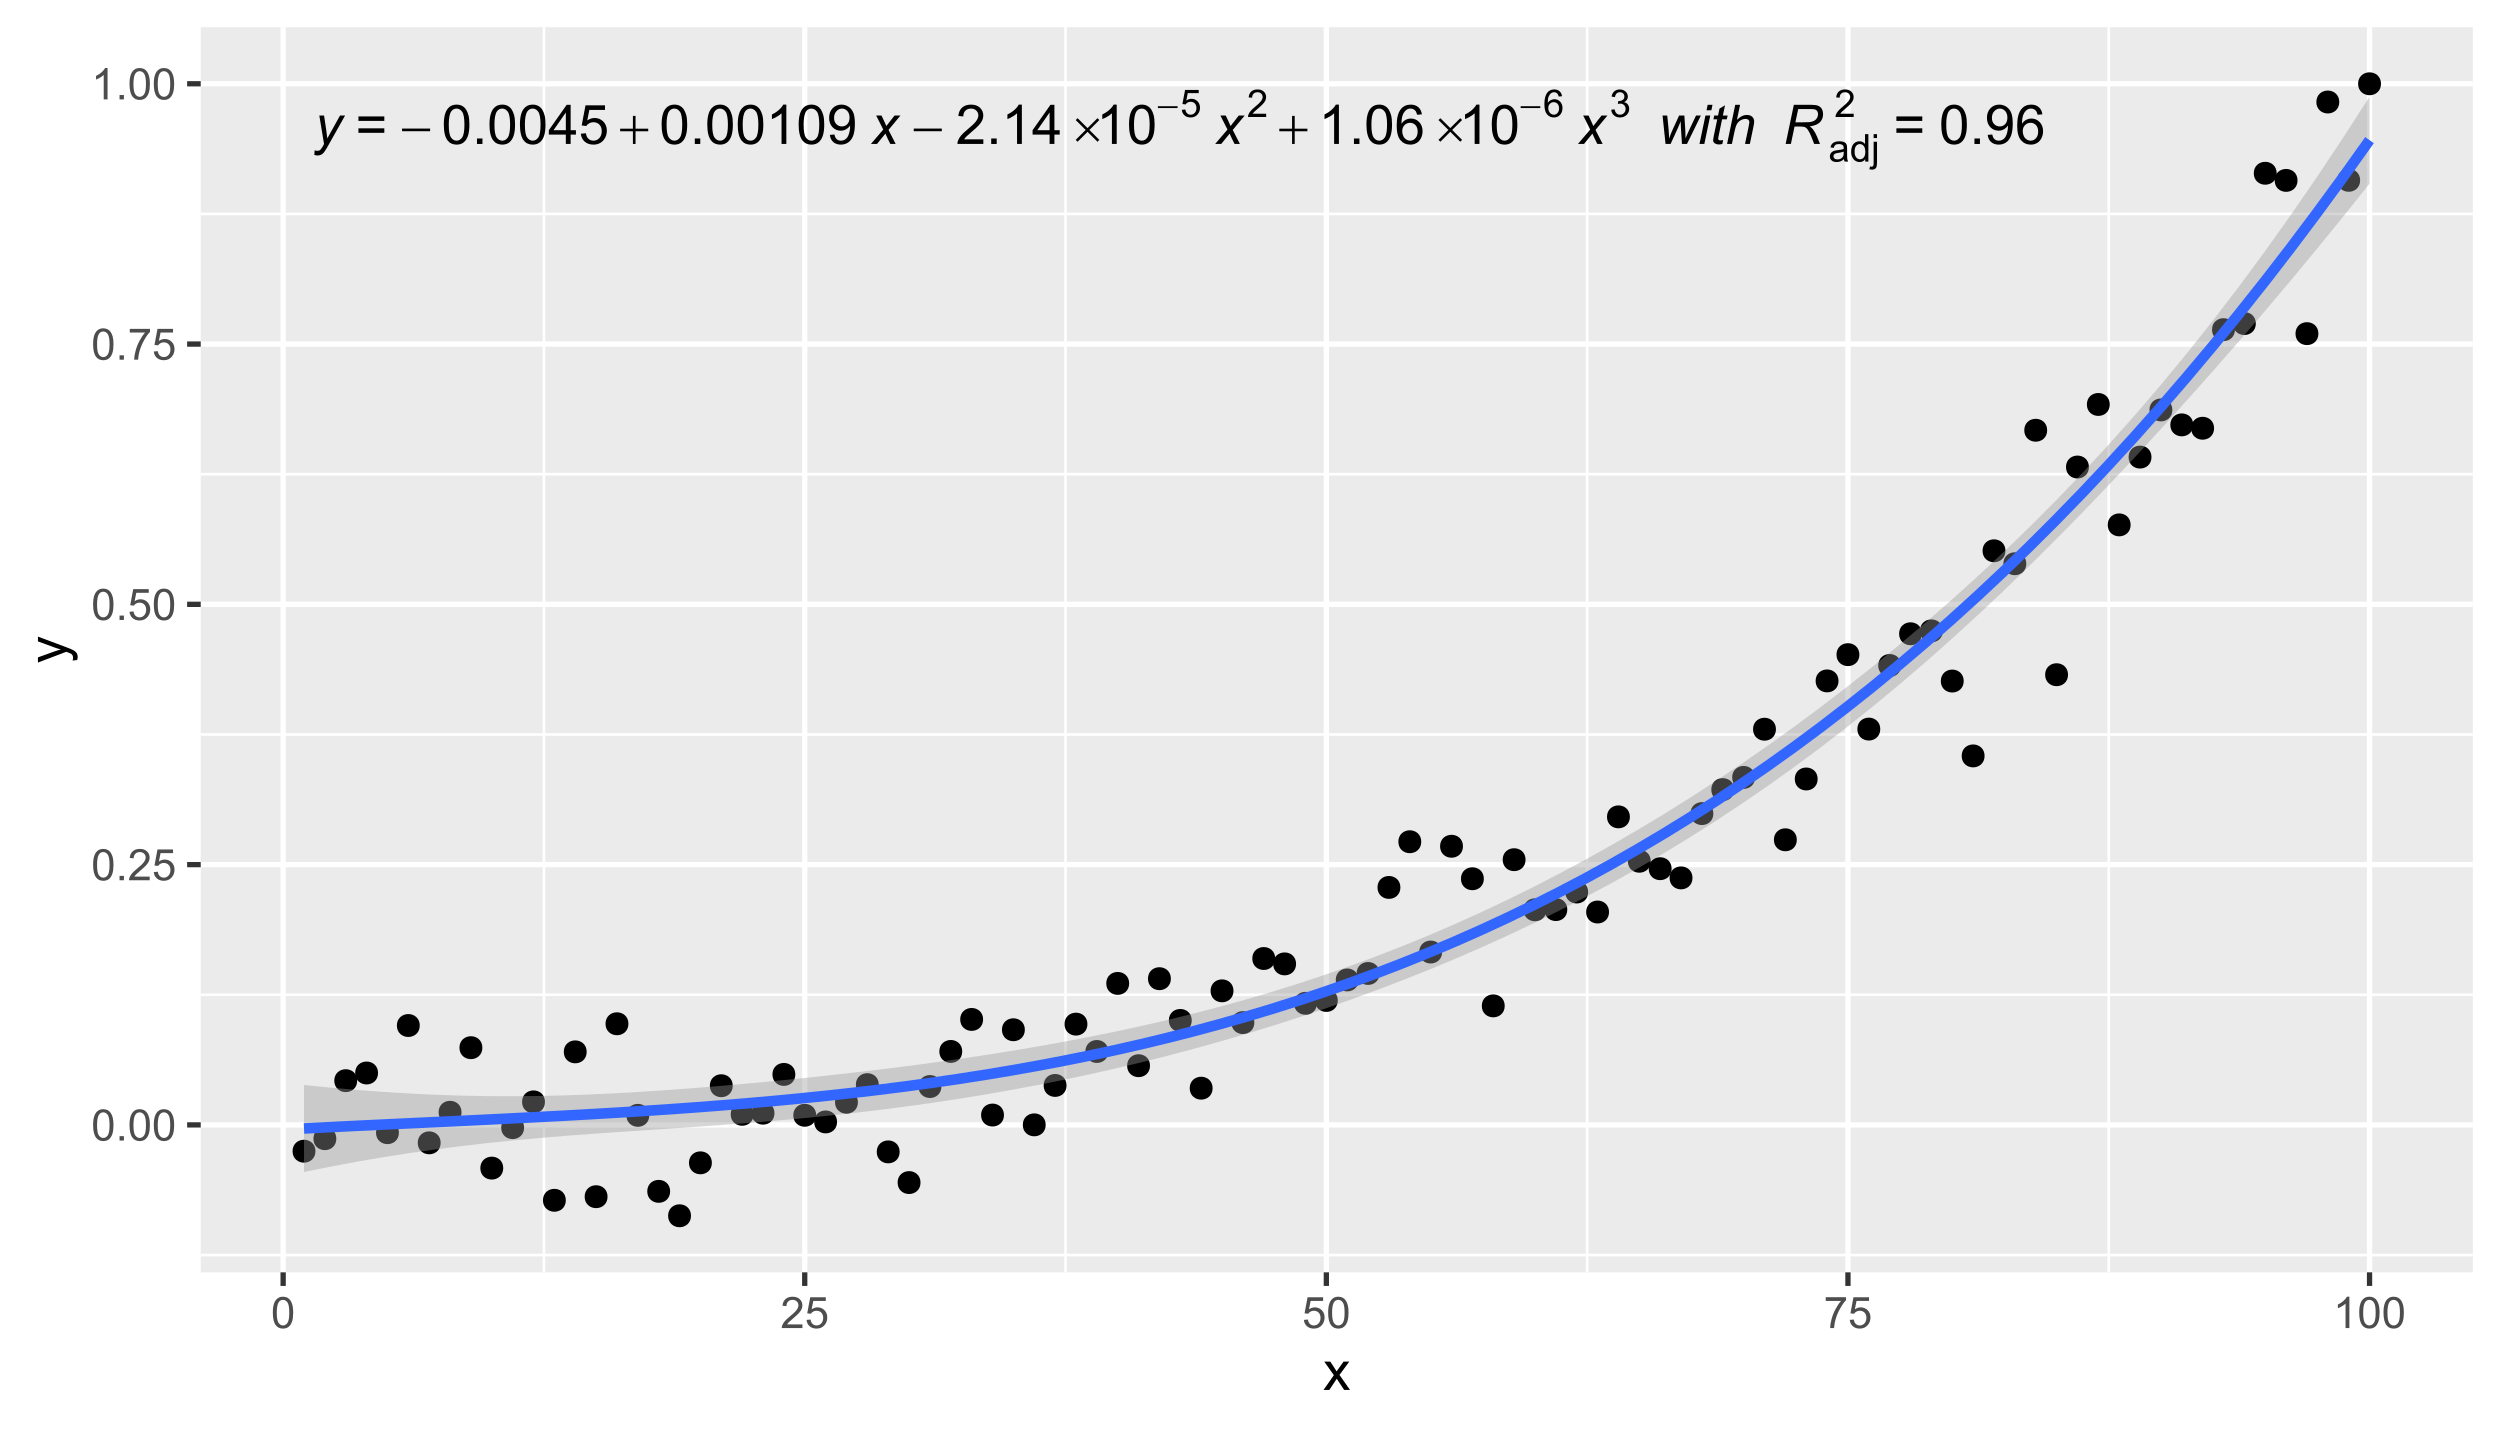 <?xml version="1.0" encoding="UTF-8"?>
<svg xmlns="http://www.w3.org/2000/svg" xmlns:xlink="http://www.w3.org/1999/xlink" width="504pt" height="288pt" viewBox="0 0 504 288" version="1.1">
<defs>
<g>
<symbol overflow="visible" id="glyph0-0">
<path style="stroke:none;" d="M 1.379 0 L 1.379 -6.898 L 6.898 -6.898 L 6.898 0 Z M 1.551 -0.172 L 6.727 -0.172 L 6.727 -6.727 L 1.551 -6.727 Z M 1.551 -0.172 "/>
</symbol>
<symbol overflow="visible" id="glyph0-1">
<path style="stroke:none;" d="M 0 2.211 L 0.059 1.293 C 0.258 1.348 0.453 1.375 0.648 1.379 C 0.84 1.375 1 1.332 1.125 1.246 C 1.281 1.125 1.453 0.902 1.645 0.578 L 1.957 0.016 L 1.004 -5.727 L 1.961 -5.727 L 2.395 -2.828 C 2.477 -2.254 2.551 -1.684 2.613 -1.117 L 5.176 -5.727 L 6.195 -5.727 L 2.543 0.762 C 2.191 1.391 1.879 1.809 1.605 2.016 C 1.332 2.219 1.016 2.32 0.664 2.324 C 0.434 2.32 0.215 2.281 0 2.211 Z M 0 2.211 "/>
</symbol>
<symbol overflow="visible" id="glyph0-2">
<path style="stroke:none;" d="M -0.016 0 L 2.473 -2.906 L 1.047 -5.727 L 2.125 -5.727 L 2.609 -4.707 C 2.785 -4.32 2.949 -3.957 3.094 -3.613 L 4.742 -5.727 L 5.934 -5.727 L 3.531 -2.828 L 4.977 0 L 3.898 0 L 3.324 -1.164 C 3.199 -1.41 3.062 -1.719 2.91 -2.086 L 1.207 0 Z M -0.016 0 "/>
</symbol>
<symbol overflow="visible" id="glyph0-3">
<path style="stroke:none;" d="M 1.457 0 L 0.855 -5.727 L 1.797 -5.727 L 2.055 -3.152 L 2.156 -1.707 C 2.164 -1.598 2.172 -1.383 2.188 -1.055 C 2.293 -1.422 2.387 -1.703 2.465 -1.898 C 2.539 -2.094 2.66 -2.371 2.824 -2.738 L 4.188 -5.727 L 5.25 -5.727 L 5.438 -2.863 C 5.465 -2.426 5.48 -1.844 5.492 -1.121 C 5.668 -1.598 5.961 -2.266 6.371 -3.125 L 7.602 -5.727 L 8.578 -5.727 L 5.777 0 L 4.766 0 L 4.551 -3.359 C 4.531 -3.562 4.52 -3.969 4.516 -4.578 C 4.367 -4.188 4.195 -3.773 3.996 -3.332 L 2.48 0 Z M 1.457 0 "/>
</symbol>
<symbol overflow="visible" id="glyph0-4">
<path style="stroke:none;" d="M 1.75 -6.797 L 1.984 -7.902 L 2.953 -7.902 L 2.723 -6.797 Z M 0.328 0 L 1.527 -5.727 L 2.5 -5.727 L 1.305 0 Z M 0.328 0 "/>
</symbol>
<symbol overflow="visible" id="glyph0-5">
<path style="stroke:none;" d="M 2.648 -0.793 L 2.484 0.004 C 2.25 0.062 2.023 0.094 1.805 0.098 C 1.414 0.094 1.105 0 0.879 -0.188 C 0.707 -0.328 0.621 -0.523 0.621 -0.777 C 0.621 -0.898 0.668 -1.188 0.762 -1.645 L 1.457 -4.969 L 0.684 -4.969 L 0.84 -5.727 L 1.613 -5.727 L 1.91 -7.133 L 3.023 -7.805 L 2.586 -5.727 L 3.547 -5.727 L 3.387 -4.969 L 2.43 -4.969 L 1.77 -1.805 C 1.684 -1.402 1.641 -1.16 1.645 -1.082 C 1.641 -0.965 1.672 -0.875 1.742 -0.816 C 1.805 -0.754 1.914 -0.727 2.07 -0.727 C 2.281 -0.727 2.477 -0.746 2.648 -0.793 Z M 2.648 -0.793 "/>
</symbol>
<symbol overflow="visible" id="glyph0-6">
<path style="stroke:none;" d="M 0.367 0 L 2.016 -7.902 L 2.992 -7.902 L 2.359 -4.867 C 2.723 -5.215 3.062 -5.469 3.375 -5.625 C 3.688 -5.777 4.008 -5.852 4.34 -5.855 C 4.812 -5.852 5.18 -5.727 5.441 -5.48 C 5.703 -5.227 5.836 -4.898 5.836 -4.492 C 5.836 -4.285 5.777 -3.914 5.664 -3.379 L 4.961 0 L 3.984 0 L 4.711 -3.465 C 4.812 -3.965 4.863 -4.281 4.867 -4.414 C 4.863 -4.598 4.797 -4.75 4.672 -4.871 C 4.539 -4.988 4.355 -5.051 4.113 -5.051 C 3.762 -5.051 3.426 -4.957 3.105 -4.773 C 2.785 -4.586 2.531 -4.332 2.352 -4.012 C 2.168 -3.688 2.004 -3.168 1.855 -2.457 L 1.344 0 Z M 0.367 0 "/>
</symbol>
<symbol overflow="visible" id="glyph0-7">
<path style="stroke:none;" d="M 0.516 0 L 2.172 -7.902 L 5.488 -7.902 C 6.141 -7.898 6.637 -7.844 6.973 -7.738 C 7.309 -7.625 7.574 -7.418 7.77 -7.121 C 7.961 -6.816 8.055 -6.438 8.059 -5.977 C 8.055 -5.332 7.844 -4.797 7.426 -4.375 C 7.004 -3.949 6.328 -3.676 5.391 -3.551 C 5.676 -3.34 5.891 -3.129 6.043 -2.926 C 6.371 -2.457 6.637 -1.98 6.84 -1.488 L 7.445 0 L 6.266 0 L 5.699 -1.473 C 5.492 -2 5.258 -2.461 4.996 -2.852 C 4.812 -3.117 4.629 -3.293 4.445 -3.379 C 4.258 -3.461 3.953 -3.504 3.535 -3.508 L 2.309 -3.508 L 1.574 0 Z M 2.484 -4.367 L 3.945 -4.367 C 4.617 -4.363 5.059 -4.375 5.266 -4.395 C 5.66 -4.434 5.988 -4.52 6.246 -4.66 C 6.5 -4.797 6.695 -4.988 6.84 -5.227 C 6.977 -5.465 7.047 -5.719 7.051 -5.996 C 7.047 -6.223 6.996 -6.422 6.895 -6.594 C 6.789 -6.762 6.652 -6.879 6.484 -6.941 C 6.312 -7 6.023 -7.031 5.621 -7.035 L 3.047 -7.035 Z M 2.484 -4.367 "/>
</symbol>
<symbol overflow="visible" id="glyph1-0">
<path style="stroke:none;" d="M 0.555 0 L 0.555 -6.898 L 6.074 -6.898 L 6.074 0 Z M 0.727 -0.172 L 5.902 -0.172 L 5.902 -6.727 L 0.727 -6.727 Z M 0.727 -0.172 "/>
</symbol>
<symbol overflow="visible" id="glyph1-1">
<path style="stroke:none;" d=""/>
</symbol>
<symbol overflow="visible" id="glyph1-2">
<path style="stroke:none;" d="M 0.199 -3.105 L 5.859 -3.105 L 5.859 -2.57 L 0.199 -2.57 Z M 0.199 -3.105 "/>
</symbol>
<symbol overflow="visible" id="glyph1-3">
<path style="stroke:none;" d="M 2.77 -5.66 L 3.301 -5.66 L 3.301 -3.082 L 5.859 -3.082 L 5.859 -2.559 L 3.301 -2.559 L 3.301 0 L 2.77 0 L 2.77 -2.559 L 0.199 -2.559 L 0.199 -3.082 L 2.77 -3.082 Z M 2.77 -5.66 "/>
</symbol>
<symbol overflow="visible" id="glyph1-4">
<path style="stroke:none;" d="M 1.031 -5.195 L 3.035 -3.203 L 5.039 -5.195 L 5.41 -4.828 L 3.414 -2.82 L 5.41 -0.824 L 5.039 -0.449 L 3.035 -2.449 L 1.031 -0.449 L 0.652 -0.824 L 2.656 -2.824 L 0.652 -4.82 Z M 1.031 -5.195 "/>
</symbol>
<symbol overflow="visible" id="glyph2-0">
<path style="stroke:none;" d="M 1.379 0 L 1.379 -6.898 L 6.898 -6.898 L 6.898 0 Z M 1.551 -0.172 L 6.727 -0.172 L 6.727 -6.727 L 1.551 -6.727 Z M 1.551 -0.172 "/>
</symbol>
<symbol overflow="visible" id="glyph2-1">
<path style="stroke:none;" d="M 5.832 -4.648 L 0.613 -4.648 L 0.613 -5.551 L 5.832 -5.551 Z M 5.832 -2.246 L 0.613 -2.246 L 0.613 -3.152 L 5.832 -3.152 Z M 5.832 -2.246 "/>
</symbol>
<symbol overflow="visible" id="glyph2-2">
<path style="stroke:none;" d="M 0.457 -3.898 C 0.457 -4.828 0.551 -5.582 0.746 -6.152 C 0.934 -6.723 1.219 -7.16 1.602 -7.469 C 1.977 -7.777 2.457 -7.934 3.035 -7.934 C 3.457 -7.934 3.828 -7.848 4.148 -7.676 C 4.469 -7.504 4.73 -7.258 4.941 -6.938 C 5.145 -6.617 5.309 -6.227 5.434 -5.766 C 5.551 -5.305 5.613 -4.68 5.613 -3.898 C 5.613 -2.969 5.516 -2.223 5.324 -1.652 C 5.133 -1.082 4.848 -0.641 4.469 -0.332 C 4.09 -0.023 3.613 0.129 3.035 0.133 C 2.27 0.129 1.668 -0.141 1.238 -0.684 C 0.715 -1.34 0.457 -2.41 0.457 -3.898 Z M 1.457 -3.898 C 1.453 -2.598 1.605 -1.734 1.91 -1.309 C 2.215 -0.875 2.59 -0.66 3.035 -0.664 C 3.48 -0.66 3.852 -0.875 4.156 -1.309 C 4.457 -1.738 4.609 -2.602 4.613 -3.898 C 4.609 -5.195 4.457 -6.059 4.156 -6.488 C 3.852 -6.914 3.477 -7.129 3.023 -7.133 C 2.578 -7.129 2.223 -6.941 1.957 -6.566 C 1.621 -6.082 1.453 -5.191 1.457 -3.898 Z M 1.457 -3.898 "/>
</symbol>
<symbol overflow="visible" id="glyph2-3">
<path style="stroke:none;" d="M 1.004 0 L 1.004 -1.105 L 2.109 -1.105 L 2.109 0 Z M 1.004 0 "/>
</symbol>
<symbol overflow="visible" id="glyph2-4">
<path style="stroke:none;" d="M 3.57 0 L 3.57 -1.891 L 0.141 -1.891 L 0.141 -2.781 L 3.746 -7.902 L 4.539 -7.902 L 4.539 -2.781 L 5.605 -2.781 L 5.605 -1.891 L 4.539 -1.891 L 4.539 0 Z M 3.57 -2.781 L 3.57 -6.344 L 1.094 -2.781 Z M 3.57 -2.781 "/>
</symbol>
<symbol overflow="visible" id="glyph2-5">
<path style="stroke:none;" d="M 0.457 -2.07 L 1.477 -2.156 C 1.551 -1.66 1.723 -1.285 2 -1.039 C 2.273 -0.785 2.605 -0.66 2.996 -0.664 C 3.461 -0.66 3.859 -0.836 4.184 -1.191 C 4.504 -1.539 4.664 -2.008 4.668 -2.594 C 4.664 -3.145 4.508 -3.582 4.199 -3.902 C 3.887 -4.223 3.48 -4.383 2.98 -4.383 C 2.664 -4.383 2.383 -4.309 2.133 -4.168 C 1.883 -4.023 1.684 -3.84 1.543 -3.617 L 0.629 -3.734 L 1.395 -7.793 L 5.324 -7.793 L 5.324 -6.867 L 2.172 -6.867 L 1.746 -4.742 C 2.219 -5.07 2.715 -5.238 3.238 -5.238 C 3.926 -5.238 4.508 -4.996 4.984 -4.52 C 5.457 -4.039 5.695 -3.426 5.699 -2.68 C 5.695 -1.961 5.488 -1.344 5.074 -0.824 C 4.566 -0.188 3.871 0.129 2.996 0.133 C 2.273 0.129 1.688 -0.07 1.234 -0.469 C 0.777 -0.871 0.52 -1.402 0.457 -2.07 Z M 0.457 -2.07 "/>
</symbol>
<symbol overflow="visible" id="glyph2-6">
<path style="stroke:none;" d="M 4.113 0 L 3.145 0 L 3.145 -6.184 C 2.906 -5.957 2.598 -5.734 2.223 -5.512 C 1.84 -5.289 1.5 -5.121 1.203 -5.012 L 1.203 -5.949 C 1.742 -6.199 2.219 -6.508 2.625 -6.875 C 3.031 -7.234 3.316 -7.59 3.488 -7.934 L 4.113 -7.934 Z M 4.113 0 "/>
</symbol>
<symbol overflow="visible" id="glyph2-7">
<path style="stroke:none;" d="M 0.605 -1.828 L 1.535 -1.914 C 1.613 -1.473 1.762 -1.156 1.988 -0.961 C 2.207 -0.762 2.496 -0.66 2.848 -0.664 C 3.145 -0.66 3.402 -0.73 3.629 -0.867 C 3.852 -1.004 4.039 -1.184 4.184 -1.414 C 4.324 -1.641 4.441 -1.949 4.543 -2.34 C 4.637 -2.723 4.688 -3.117 4.691 -3.523 C 4.688 -3.562 4.684 -3.629 4.684 -3.719 C 4.488 -3.406 4.227 -3.156 3.891 -2.965 C 3.555 -2.773 3.188 -2.676 2.797 -2.68 C 2.141 -2.676 1.59 -2.914 1.137 -3.391 C 0.684 -3.863 0.457 -4.488 0.457 -5.266 C 0.457 -6.066 0.691 -6.711 1.164 -7.199 C 1.637 -7.688 2.23 -7.934 2.941 -7.934 C 3.457 -7.934 3.926 -7.793 4.352 -7.52 C 4.777 -7.238 5.102 -6.844 5.324 -6.336 C 5.543 -5.82 5.652 -5.082 5.656 -4.113 C 5.652 -3.102 5.543 -2.297 5.324 -1.699 C 5.102 -1.102 4.777 -0.645 4.348 -0.336 C 3.914 -0.023 3.406 0.129 2.824 0.133 C 2.207 0.129 1.699 -0.039 1.309 -0.379 C 0.914 -0.719 0.68 -1.203 0.605 -1.828 Z M 4.578 -5.316 C 4.574 -5.871 4.426 -6.312 4.133 -6.641 C 3.832 -6.965 3.477 -7.129 3.062 -7.133 C 2.629 -7.129 2.254 -6.953 1.934 -6.602 C 1.613 -6.246 1.453 -5.789 1.457 -5.234 C 1.453 -4.727 1.605 -4.32 1.91 -4.008 C 2.215 -3.691 2.59 -3.531 3.035 -3.535 C 3.48 -3.531 3.848 -3.691 4.141 -4.008 C 4.43 -4.32 4.574 -4.754 4.578 -5.316 Z M 4.578 -5.316 "/>
</symbol>
<symbol overflow="visible" id="glyph2-8">
<path style="stroke:none;" d="M 5.559 -0.934 L 5.559 0 L 0.336 0 C 0.324 -0.234 0.363 -0.457 0.449 -0.672 C 0.578 -1.027 0.789 -1.379 1.086 -1.723 C 1.375 -2.066 1.801 -2.465 2.355 -2.922 C 3.215 -3.621 3.793 -4.18 4.098 -4.594 C 4.395 -5.004 4.547 -5.391 4.551 -5.762 C 4.547 -6.145 4.41 -6.469 4.137 -6.734 C 3.863 -6.996 3.504 -7.129 3.062 -7.133 C 2.59 -7.129 2.215 -6.988 1.938 -6.711 C 1.656 -6.426 1.516 -6.039 1.516 -5.547 L 0.516 -5.648 C 0.586 -6.391 0.844 -6.957 1.289 -7.348 C 1.734 -7.738 2.332 -7.934 3.082 -7.934 C 3.84 -7.934 4.438 -7.723 4.883 -7.301 C 5.32 -6.879 5.543 -6.359 5.547 -5.742 C 5.543 -5.422 5.477 -5.109 5.352 -4.809 C 5.219 -4.5 5.004 -4.18 4.707 -3.844 C 4.402 -3.504 3.906 -3.039 3.211 -2.453 C 2.629 -1.961 2.254 -1.629 2.09 -1.457 C 1.922 -1.281 1.785 -1.105 1.684 -0.934 Z M 5.559 -0.934 "/>
</symbol>
<symbol overflow="visible" id="glyph2-9">
<path style="stroke:none;" d="M 5.492 -5.969 L 4.527 -5.891 C 4.438 -6.27 4.316 -6.547 4.16 -6.723 C 3.898 -6.996 3.574 -7.137 3.191 -7.137 C 2.879 -7.137 2.609 -7.051 2.379 -6.879 C 2.07 -6.652 1.828 -6.324 1.652 -5.902 C 1.477 -5.473 1.383 -4.863 1.379 -4.074 C 1.609 -4.426 1.895 -4.691 2.234 -4.867 C 2.57 -5.035 2.926 -5.121 3.301 -5.125 C 3.941 -5.121 4.492 -4.883 4.949 -4.41 C 5.402 -3.934 5.629 -3.32 5.633 -2.566 C 5.629 -2.066 5.523 -1.602 5.312 -1.18 C 5.098 -0.75 4.805 -0.426 4.43 -0.203 C 4.055 0.02 3.629 0.129 3.16 0.133 C 2.348 0.129 1.688 -0.164 1.18 -0.758 C 0.664 -1.348 0.41 -2.328 0.414 -3.699 C 0.41 -5.223 0.691 -6.332 1.262 -7.027 C 1.75 -7.629 2.414 -7.934 3.25 -7.934 C 3.871 -7.934 4.379 -7.758 4.777 -7.41 C 5.172 -7.062 5.41 -6.582 5.492 -5.969 Z M 1.531 -2.559 C 1.527 -2.223 1.598 -1.902 1.742 -1.602 C 1.883 -1.293 2.082 -1.062 2.34 -0.902 C 2.59 -0.742 2.859 -0.66 3.145 -0.664 C 3.551 -0.66 3.902 -0.828 4.199 -1.16 C 4.492 -1.488 4.641 -1.938 4.641 -2.508 C 4.641 -3.051 4.492 -3.48 4.203 -3.797 C 3.91 -4.109 3.547 -4.266 3.105 -4.27 C 2.668 -4.266 2.293 -4.109 1.988 -3.797 C 1.68 -3.48 1.527 -3.066 1.531 -2.559 Z M 1.531 -2.559 "/>
</symbol>
<symbol overflow="visible" id="glyph3-0">
<path style="stroke:none;" d="M 0.387 0 L 0.387 -4.828 L 4.254 -4.828 L 4.254 0 Z M 0.508 -0.121 L 4.133 -0.121 L 4.133 -4.711 L 0.508 -4.711 Z M 0.508 -0.121 "/>
</symbol>
<symbol overflow="visible" id="glyph3-1">
<path style="stroke:none;" d="M 0.141 -2.172 L 4.102 -2.172 L 4.102 -1.801 L 0.141 -1.801 Z M 0.141 -2.172 "/>
</symbol>
<symbol overflow="visible" id="glyph4-0">
<path style="stroke:none;" d="M 0.965 0 L 0.965 -4.828 L 4.828 -4.828 L 4.828 0 Z M 1.086 -0.121 L 4.711 -0.121 L 4.711 -4.711 L 1.086 -4.711 Z M 1.086 -0.121 "/>
</symbol>
<symbol overflow="visible" id="glyph4-1">
<path style="stroke:none;" d="M 0.32 -1.449 L 1.035 -1.508 C 1.086 -1.156 1.207 -0.898 1.402 -0.727 C 1.59 -0.551 1.824 -0.461 2.098 -0.465 C 2.426 -0.461 2.703 -0.586 2.93 -0.832 C 3.156 -1.078 3.27 -1.406 3.27 -1.816 C 3.27 -2.199 3.16 -2.504 2.941 -2.73 C 2.723 -2.953 2.438 -3.062 2.086 -3.066 C 1.867 -3.062 1.668 -3.016 1.492 -2.918 C 1.316 -2.816 1.18 -2.688 1.078 -2.531 L 0.441 -2.613 L 0.977 -5.457 L 3.727 -5.457 L 3.727 -4.809 L 1.52 -4.809 L 1.223 -3.32 C 1.551 -3.551 1.898 -3.668 2.27 -3.668 C 2.746 -3.668 3.152 -3.5 3.488 -3.164 C 3.816 -2.828 3.984 -2.398 3.988 -1.875 C 3.984 -1.375 3.84 -0.941 3.551 -0.578 C 3.195 -0.129 2.711 0.094 2.098 0.094 C 1.594 0.094 1.18 -0.047 0.863 -0.328 C 0.543 -0.609 0.363 -0.98 0.32 -1.449 Z M 0.32 -1.449 "/>
</symbol>
<symbol overflow="visible" id="glyph4-2">
<path style="stroke:none;" d="M 3.891 -0.652 L 3.891 0 L 0.234 0 C 0.227 -0.164 0.25 -0.32 0.312 -0.473 C 0.402 -0.719 0.551 -0.965 0.758 -1.207 C 0.961 -1.449 1.258 -1.727 1.648 -2.047 C 2.246 -2.535 2.652 -2.926 2.867 -3.215 C 3.074 -3.5 3.18 -3.773 3.184 -4.035 C 3.18 -4.301 3.086 -4.527 2.895 -4.715 C 2.699 -4.898 2.449 -4.992 2.145 -4.992 C 1.816 -4.992 1.551 -4.891 1.355 -4.695 C 1.156 -4.496 1.059 -4.227 1.059 -3.883 L 0.363 -3.953 C 0.41 -4.473 0.59 -4.871 0.902 -5.145 C 1.215 -5.418 1.633 -5.555 2.16 -5.555 C 2.688 -5.555 3.105 -5.406 3.418 -5.113 C 3.723 -4.816 3.879 -4.453 3.883 -4.02 C 3.879 -3.797 3.832 -3.578 3.746 -3.367 C 3.652 -3.152 3.504 -2.926 3.293 -2.691 C 3.082 -2.449 2.734 -2.125 2.25 -1.719 C 1.84 -1.371 1.574 -1.141 1.461 -1.02 C 1.344 -0.895 1.25 -0.77 1.176 -0.652 Z M 3.891 -0.652 "/>
</symbol>
<symbol overflow="visible" id="glyph4-3">
<path style="stroke:none;" d="M 3.844 -4.176 L 3.168 -4.125 C 3.105 -4.391 3.02 -4.582 2.914 -4.707 C 2.727 -4.895 2.5 -4.992 2.234 -4.996 C 2.016 -4.992 1.828 -4.934 1.664 -4.816 C 1.449 -4.66 1.277 -4.43 1.156 -4.133 C 1.031 -3.828 0.969 -3.402 0.965 -2.852 C 1.125 -3.098 1.324 -3.281 1.566 -3.406 C 1.801 -3.523 2.051 -3.586 2.309 -3.59 C 2.762 -3.586 3.145 -3.418 3.465 -3.09 C 3.777 -2.754 3.938 -2.324 3.941 -1.797 C 3.938 -1.445 3.863 -1.121 3.715 -0.828 C 3.566 -0.527 3.359 -0.301 3.102 -0.145 C 2.836 0.016 2.539 0.094 2.211 0.094 C 1.641 0.094 1.18 -0.113 0.824 -0.531 C 0.465 -0.945 0.285 -1.633 0.289 -2.59 C 0.285 -3.656 0.484 -4.434 0.883 -4.922 C 1.223 -5.344 1.688 -5.555 2.273 -5.555 C 2.711 -5.555 3.066 -5.43 3.344 -5.188 C 3.621 -4.941 3.789 -4.605 3.844 -4.176 Z M 1.07 -1.793 C 1.066 -1.559 1.117 -1.332 1.219 -1.121 C 1.32 -0.902 1.457 -0.742 1.637 -0.633 C 1.812 -0.52 2 -0.461 2.199 -0.465 C 2.48 -0.461 2.727 -0.578 2.938 -0.812 C 3.141 -1.043 3.246 -1.355 3.25 -1.754 C 3.246 -2.133 3.145 -2.434 2.941 -2.656 C 2.738 -2.875 2.48 -2.988 2.172 -2.988 C 1.863 -2.988 1.602 -2.875 1.391 -2.656 C 1.172 -2.434 1.066 -2.148 1.07 -1.793 Z M 1.07 -1.793 "/>
</symbol>
<symbol overflow="visible" id="glyph4-4">
<path style="stroke:none;" d="M 0.324 -1.461 L 1.004 -1.551 C 1.078 -1.164 1.211 -0.887 1.402 -0.719 C 1.586 -0.547 1.816 -0.461 2.086 -0.465 C 2.406 -0.461 2.676 -0.574 2.895 -0.797 C 3.113 -1.016 3.223 -1.289 3.227 -1.617 C 3.223 -1.93 3.121 -2.188 2.918 -2.391 C 2.715 -2.594 2.457 -2.695 2.145 -2.695 C 2.012 -2.695 1.852 -2.668 1.664 -2.617 L 1.738 -3.215 C 1.781 -3.207 1.816 -3.203 1.848 -3.207 C 2.133 -3.203 2.395 -3.281 2.629 -3.434 C 2.859 -3.582 2.977 -3.812 2.977 -4.133 C 2.977 -4.375 2.891 -4.582 2.723 -4.75 C 2.555 -4.91 2.336 -4.992 2.07 -4.996 C 1.805 -4.992 1.586 -4.91 1.41 -4.746 C 1.234 -4.578 1.121 -4.328 1.07 -4 L 0.391 -4.121 C 0.473 -4.574 0.66 -4.93 0.957 -5.18 C 1.246 -5.43 1.613 -5.555 2.055 -5.555 C 2.355 -5.555 2.633 -5.488 2.887 -5.359 C 3.141 -5.227 3.336 -5.051 3.473 -4.828 C 3.605 -4.602 3.672 -4.363 3.676 -4.117 C 3.672 -3.875 3.609 -3.656 3.48 -3.461 C 3.352 -3.262 3.16 -3.105 2.914 -2.996 C 3.234 -2.918 3.488 -2.762 3.672 -2.523 C 3.852 -2.285 3.941 -1.988 3.945 -1.633 C 3.941 -1.148 3.766 -0.738 3.418 -0.406 C 3.062 -0.07 2.617 0.094 2.082 0.098 C 1.594 0.094 1.191 -0.047 0.871 -0.336 C 0.547 -0.621 0.363 -0.996 0.324 -1.461 Z M 0.324 -1.461 "/>
</symbol>
<symbol overflow="visible" id="glyph4-5">
<path style="stroke:none;" d="M 3.125 -0.496 C 2.867 -0.277 2.625 -0.125 2.398 -0.039 C 2.164 0.047 1.914 0.086 1.648 0.09 C 1.203 0.086 0.867 -0.016 0.633 -0.23 C 0.395 -0.441 0.273 -0.719 0.277 -1.055 C 0.273 -1.25 0.32 -1.43 0.41 -1.594 C 0.5 -1.754 0.617 -1.883 0.762 -1.984 C 0.906 -2.082 1.07 -2.156 1.254 -2.207 C 1.387 -2.242 1.586 -2.277 1.855 -2.309 C 2.402 -2.371 2.805 -2.449 3.066 -2.543 C 3.066 -2.637 3.07 -2.695 3.07 -2.719 C 3.07 -2.996 3.004 -3.191 2.879 -3.305 C 2.699 -3.457 2.441 -3.531 2.105 -3.535 C 1.781 -3.531 1.547 -3.477 1.395 -3.367 C 1.242 -3.254 1.129 -3.055 1.059 -2.773 L 0.395 -2.863 C 0.453 -3.145 0.555 -3.375 0.695 -3.551 C 0.832 -3.727 1.031 -3.859 1.293 -3.957 C 1.555 -4.047 1.859 -4.094 2.203 -4.098 C 2.543 -4.094 2.82 -4.055 3.035 -3.977 C 3.25 -3.895 3.406 -3.793 3.508 -3.672 C 3.605 -3.551 3.676 -3.398 3.719 -3.211 C 3.738 -3.094 3.75 -2.883 3.754 -2.586 L 3.754 -1.68 C 3.75 -1.043 3.766 -0.645 3.797 -0.48 C 3.824 -0.312 3.879 -0.152 3.969 0 L 3.262 0 C 3.188 -0.141 3.141 -0.305 3.125 -0.496 Z M 3.066 -2.012 C 2.816 -1.906 2.449 -1.82 1.957 -1.754 C 1.676 -1.711 1.477 -1.668 1.363 -1.617 C 1.246 -1.566 1.156 -1.492 1.098 -1.398 C 1.031 -1.301 1 -1.191 1.004 -1.074 C 1 -0.891 1.07 -0.742 1.207 -0.621 C 1.344 -0.5 1.543 -0.438 1.812 -0.441 C 2.07 -0.438 2.305 -0.496 2.508 -0.613 C 2.711 -0.727 2.859 -0.883 2.957 -1.082 C 3.027 -1.234 3.062 -1.461 3.066 -1.762 Z M 3.066 -2.012 "/>
</symbol>
<symbol overflow="visible" id="glyph4-6">
<path style="stroke:none;" d="M 3.109 0 L 3.109 -0.504 C 2.852 -0.109 2.477 0.086 1.988 0.09 C 1.664 0.086 1.371 0.004 1.105 -0.172 C 0.836 -0.344 0.629 -0.59 0.484 -0.91 C 0.336 -1.223 0.262 -1.586 0.266 -2 C 0.262 -2.398 0.328 -2.762 0.465 -3.09 C 0.594 -3.41 0.793 -3.66 1.062 -3.836 C 1.328 -4.008 1.629 -4.094 1.957 -4.098 C 2.199 -4.094 2.414 -4.043 2.602 -3.945 C 2.789 -3.84 2.941 -3.707 3.062 -3.547 L 3.062 -5.531 L 3.738 -5.531 L 3.738 0 Z M 0.961 -2 C 0.961 -1.484 1.066 -1.102 1.285 -0.848 C 1.496 -0.594 1.754 -0.469 2.051 -0.469 C 2.348 -0.469 2.598 -0.59 2.809 -0.832 C 3.012 -1.074 3.117 -1.441 3.121 -1.941 C 3.117 -2.488 3.012 -2.891 2.805 -3.148 C 2.59 -3.402 2.328 -3.531 2.023 -3.535 C 1.719 -3.531 1.469 -3.41 1.266 -3.164 C 1.062 -2.918 0.961 -2.527 0.961 -2 Z M 0.961 -2 "/>
</symbol>
<symbol overflow="visible" id="glyph4-7">
<path style="stroke:none;" d="M 0.504 -4.742 L 0.504 -5.531 L 1.184 -5.531 L 1.184 -4.742 Z M -0.355 1.555 L -0.227 0.977 C -0.09 1.012 0.016 1.031 0.094 1.031 C 0.23 1.031 0.332 0.984 0.402 0.891 C 0.469 0.797 0.504 0.566 0.504 0.203 L 0.504 -4.008 L 1.184 -4.008 L 1.184 0.219 C 1.184 0.707 1.117 1.051 0.992 1.25 C 0.824 1.496 0.555 1.621 0.176 1.625 C -0.004 1.621 -0.18 1.598 -0.355 1.555 Z M -0.355 1.555 "/>
</symbol>
<symbol overflow="visible" id="glyph5-0">
<path style="stroke:none;" d="M 1.102 0 L 1.102 -5.5 L 5.5 -5.5 L 5.5 0 Z M 1.238 -0.137 L 5.363 -0.137 L 5.363 -5.363 L 1.238 -5.363 Z M 1.238 -0.137 "/>
</symbol>
<symbol overflow="visible" id="glyph5-1">
<path style="stroke:none;" d="M 0.367 -3.105 C 0.363 -3.848 0.438 -4.445 0.594 -4.902 C 0.742 -5.355 0.973 -5.707 1.277 -5.953 C 1.578 -6.199 1.957 -6.32 2.418 -6.324 C 2.754 -6.32 3.051 -6.254 3.309 -6.121 C 3.562 -5.984 3.773 -5.789 3.938 -5.531 C 4.102 -5.273 4.23 -4.961 4.328 -4.594 C 4.422 -4.227 4.469 -3.73 4.473 -3.105 C 4.469 -2.367 4.395 -1.77 4.242 -1.316 C 4.09 -0.859 3.863 -0.508 3.562 -0.262 C 3.258 -0.016 2.875 0.105 2.418 0.109 C 1.809 0.105 1.332 -0.109 0.988 -0.547 C 0.57 -1.066 0.363 -1.922 0.367 -3.105 Z M 1.16 -3.105 C 1.16 -2.07 1.281 -1.379 1.523 -1.039 C 1.766 -0.695 2.062 -0.527 2.418 -0.527 C 2.773 -0.527 3.074 -0.699 3.316 -1.043 C 3.559 -1.387 3.68 -2.074 3.68 -3.105 C 3.68 -4.145 3.559 -4.832 3.316 -5.172 C 3.074 -5.512 2.77 -5.684 2.41 -5.684 C 2.051 -5.684 1.77 -5.531 1.559 -5.234 C 1.293 -4.844 1.16 -4.137 1.16 -3.105 Z M 1.16 -3.105 "/>
</symbol>
<symbol overflow="visible" id="glyph5-2">
<path style="stroke:none;" d="M 0.801 0 L 0.801 -0.883 L 1.68 -0.883 L 1.68 0 Z M 0.801 0 "/>
</symbol>
<symbol overflow="visible" id="glyph5-3">
<path style="stroke:none;" d="M 4.43 -0.742 L 4.43 0 L 0.266 0 C 0.258 -0.188 0.289 -0.367 0.355 -0.539 C 0.461 -0.82 0.629 -1.098 0.863 -1.375 C 1.094 -1.648 1.434 -1.965 1.879 -2.328 C 2.562 -2.887 3.023 -3.332 3.266 -3.664 C 3.5 -3.988 3.621 -4.301 3.625 -4.594 C 3.621 -4.898 3.512 -5.156 3.297 -5.367 C 3.074 -5.578 2.789 -5.684 2.441 -5.684 C 2.066 -5.684 1.77 -5.57 1.547 -5.348 C 1.32 -5.125 1.207 -4.816 1.207 -4.422 L 0.414 -4.504 C 0.465 -5.094 0.668 -5.543 1.027 -5.855 C 1.379 -6.164 1.855 -6.32 2.457 -6.324 C 3.059 -6.32 3.539 -6.152 3.891 -5.82 C 4.242 -5.484 4.418 -5.07 4.422 -4.578 C 4.418 -4.32 4.367 -4.074 4.266 -3.832 C 4.164 -3.59 3.992 -3.332 3.754 -3.062 C 3.512 -2.793 3.113 -2.426 2.562 -1.957 C 2.094 -1.566 1.797 -1.301 1.664 -1.16 C 1.531 -1.02 1.422 -0.879 1.34 -0.742 Z M 4.43 -0.742 "/>
</symbol>
<symbol overflow="visible" id="glyph5-4">
<path style="stroke:none;" d="M 0.367 -1.648 L 1.176 -1.719 C 1.234 -1.32 1.375 -1.023 1.594 -0.824 C 1.812 -0.625 2.078 -0.527 2.391 -0.527 C 2.762 -0.527 3.074 -0.668 3.336 -0.949 C 3.59 -1.23 3.719 -1.602 3.723 -2.066 C 3.719 -2.504 3.594 -2.852 3.348 -3.109 C 3.098 -3.363 2.773 -3.492 2.375 -3.492 C 2.125 -3.492 1.902 -3.434 1.703 -3.32 C 1.5 -3.207 1.344 -3.062 1.23 -2.883 L 0.504 -2.977 L 1.113 -6.215 L 4.246 -6.215 L 4.246 -5.473 L 1.73 -5.473 L 1.391 -3.781 C 1.766 -4.039 2.164 -4.172 2.582 -4.176 C 3.129 -4.172 3.594 -3.98 3.973 -3.605 C 4.352 -3.223 4.539 -2.734 4.543 -2.137 C 4.539 -1.562 4.375 -1.07 4.043 -0.656 C 3.637 -0.148 3.086 0.105 2.391 0.109 C 1.816 0.105 1.348 -0.051 0.984 -0.371 C 0.621 -0.691 0.414 -1.117 0.367 -1.648 Z M 0.367 -1.648 "/>
</symbol>
<symbol overflow="visible" id="glyph5-5">
<path style="stroke:none;" d="M 0.418 -5.473 L 0.418 -6.219 L 4.496 -6.219 L 4.496 -5.617 C 4.09 -5.188 3.691 -4.621 3.301 -3.914 C 2.902 -3.203 2.602 -2.473 2.391 -1.73 C 2.234 -1.199 2.133 -0.625 2.094 0 L 1.297 0 C 1.305 -0.492 1.402 -1.09 1.59 -1.793 C 1.773 -2.496 2.043 -3.172 2.391 -3.824 C 2.738 -4.477 3.109 -5.027 3.504 -5.473 Z M 0.418 -5.473 "/>
</symbol>
<symbol overflow="visible" id="glyph5-6">
<path style="stroke:none;" d="M 3.277 0 L 2.504 0 L 2.504 -4.93 C 2.316 -4.75 2.074 -4.574 1.773 -4.395 C 1.469 -4.215 1.195 -4.082 0.957 -3.996 L 0.957 -4.742 C 1.387 -4.941 1.766 -5.188 2.09 -5.48 C 2.414 -5.77 2.645 -6.051 2.781 -6.324 L 3.277 -6.324 Z M 3.277 0 "/>
</symbol>
<symbol overflow="visible" id="glyph6-0">
<path style="stroke:none;" d="M 1.375 0 L 1.375 -6.875 L 6.875 -6.875 L 6.875 0 Z M 1.547 -0.172 L 6.703 -0.172 L 6.703 -6.703 L 1.547 -6.703 Z M 1.547 -0.172 "/>
</symbol>
<symbol overflow="visible" id="glyph6-1">
<path style="stroke:none;" d="M 0.082 0 L 2.164 -2.965 L 0.234 -5.703 L 1.445 -5.703 L 2.32 -4.367 C 2.484 -4.109 2.617 -3.898 2.719 -3.727 C 2.875 -3.961 3.02 -4.168 3.152 -4.355 L 4.113 -5.703 L 5.27 -5.703 L 3.297 -3.02 L 5.418 0 L 4.234 0 L 3.062 -1.773 L 2.75 -2.25 L 1.25 0 Z M 0.082 0 "/>
</symbol>
<symbol overflow="visible" id="glyph7-0">
<path style="stroke:none;" d="M 0 -1.375 L -6.875 -1.375 L -6.875 -6.875 L 0 -6.875 Z M -0.172 -1.547 L -0.172 -6.703 L -6.703 -6.703 L -6.703 -1.547 Z M -0.172 -1.547 "/>
</symbol>
<symbol overflow="visible" id="glyph7-1">
<path style="stroke:none;" d="M 2.195 -0.684 L 1.289 -0.574 C 1.344 -0.785 1.371 -0.969 1.375 -1.129 C 1.371 -1.34 1.336 -1.512 1.266 -1.641 C 1.195 -1.77 1.094 -1.875 0.969 -1.961 C 0.867 -2.02 0.629 -2.117 0.246 -2.258 C 0.191 -2.27 0.113 -2.301 0.012 -2.344 L -5.703 -0.176 L -5.703 -1.219 L -2.402 -2.406 C -1.98 -2.559 -1.539 -2.695 -1.078 -2.82 C -1.523 -2.926 -1.957 -3.059 -2.379 -3.219 L -5.703 -4.438 L -5.703 -5.402 L 0.098 -3.234 C 0.719 -3 1.148 -2.816 1.391 -2.691 C 1.707 -2.516 1.941 -2.32 2.094 -2.098 C 2.238 -1.875 2.312 -1.609 2.316 -1.305 C 2.312 -1.117 2.273 -0.91 2.195 -0.684 Z M 2.195 -0.684 "/>
</symbol>
</g>
<clipPath id="clip1">
  <path d="M 40.469 5.48 L 498.523 5.48 L 498.523 256.512 L 40.469 256.512 Z M 40.469 5.48 "/>
</clipPath>
<clipPath id="clip2">
  <path d="M 40.469 252 L 498.523 252 L 498.523 254 L 40.469 254 Z M 40.469 252 "/>
</clipPath>
<clipPath id="clip3">
  <path d="M 40.469 200 L 498.523 200 L 498.523 201 L 40.469 201 Z M 40.469 200 "/>
</clipPath>
<clipPath id="clip4">
  <path d="M 40.469 147 L 498.523 147 L 498.523 149 L 40.469 149 Z M 40.469 147 "/>
</clipPath>
<clipPath id="clip5">
  <path d="M 40.469 95 L 498.523 95 L 498.523 96 L 40.469 96 Z M 40.469 95 "/>
</clipPath>
<clipPath id="clip6">
  <path d="M 40.469 42 L 498.523 42 L 498.523 44 L 40.469 44 Z M 40.469 42 "/>
</clipPath>
<clipPath id="clip7">
  <path d="M 109 5.48 L 110 5.48 L 110 256.512 L 109 256.512 Z M 109 5.48 "/>
</clipPath>
<clipPath id="clip8">
  <path d="M 214 5.48 L 216 5.48 L 216 256.512 L 214 256.512 Z M 214 5.48 "/>
</clipPath>
<clipPath id="clip9">
  <path d="M 319 5.48 L 321 5.48 L 321 256.512 L 319 256.512 Z M 319 5.48 "/>
</clipPath>
<clipPath id="clip10">
  <path d="M 424 5.48 L 426 5.48 L 426 256.512 L 424 256.512 Z M 424 5.48 "/>
</clipPath>
<clipPath id="clip11">
  <path d="M 40.469 226 L 498.523 226 L 498.523 228 L 40.469 228 Z M 40.469 226 "/>
</clipPath>
<clipPath id="clip12">
  <path d="M 40.469 173 L 498.523 173 L 498.523 175 L 40.469 175 Z M 40.469 173 "/>
</clipPath>
<clipPath id="clip13">
  <path d="M 40.469 121 L 498.523 121 L 498.523 123 L 40.469 123 Z M 40.469 121 "/>
</clipPath>
<clipPath id="clip14">
  <path d="M 40.469 68 L 498.523 68 L 498.523 70 L 40.469 70 Z M 40.469 68 "/>
</clipPath>
<clipPath id="clip15">
  <path d="M 40.469 16 L 498.523 16 L 498.523 18 L 40.469 18 Z M 40.469 16 "/>
</clipPath>
<clipPath id="clip16">
  <path d="M 56 5.48 L 58 5.48 L 58 256.512 L 56 256.512 Z M 56 5.48 "/>
</clipPath>
<clipPath id="clip17">
  <path d="M 161 5.48 L 163 5.48 L 163 256.512 L 161 256.512 Z M 161 5.48 "/>
</clipPath>
<clipPath id="clip18">
  <path d="M 266 5.48 L 268 5.48 L 268 256.512 L 266 256.512 Z M 266 5.48 "/>
</clipPath>
<clipPath id="clip19">
  <path d="M 372 5.48 L 374 5.48 L 374 256.512 L 372 256.512 Z M 372 5.48 "/>
</clipPath>
<clipPath id="clip20">
  <path d="M 477 5.48 L 479 5.48 L 479 256.512 L 477 256.512 Z M 477 5.48 "/>
</clipPath>
</defs>
<g id="surface149">
<rect x="0" y="0" width="504" height="288" style="fill:rgb(100%,100%,100%);fill-opacity:1;stroke:none;"/>
<rect x="0" y="0" width="504" height="288" style="fill:rgb(100%,100%,100%);fill-opacity:1;stroke:none;"/>
<path style="fill:none;stroke-width:1.067;stroke-linecap:round;stroke-linejoin:round;stroke:rgb(100%,100%,100%);stroke-opacity:1;stroke-miterlimit:10;" d="M 0 288 L 504 288 L 504 0 L 0 0 Z M 0 288 "/>
<g clip-path="url(#clip1)" clip-rule="nonzero">
<path style=" stroke:none;fill-rule:nonzero;fill:rgb(92.157%,92.157%,92.157%);fill-opacity:1;" d="M 40.469 256.508 L 498.523 256.508 L 498.523 5.477 L 40.469 5.477 Z M 40.469 256.508 "/>
</g>
<g clip-path="url(#clip2)" clip-rule="nonzero">
<path style="fill:none;stroke-width:0.533;stroke-linecap:butt;stroke-linejoin:round;stroke:rgb(100%,100%,100%);stroke-opacity:1;stroke-miterlimit:10;" d="M 40.469 253.02 L 498.52 253.02 "/>
</g>
<g clip-path="url(#clip3)" clip-rule="nonzero">
<path style="fill:none;stroke-width:0.533;stroke-linecap:butt;stroke-linejoin:round;stroke:rgb(100%,100%,100%);stroke-opacity:1;stroke-miterlimit:10;" d="M 40.469 200.547 L 498.52 200.547 "/>
</g>
<g clip-path="url(#clip4)" clip-rule="nonzero">
<path style="fill:none;stroke-width:0.533;stroke-linecap:butt;stroke-linejoin:round;stroke:rgb(100%,100%,100%);stroke-opacity:1;stroke-miterlimit:10;" d="M 40.469 148.074 L 498.52 148.074 "/>
</g>
<g clip-path="url(#clip5)" clip-rule="nonzero">
<path style="fill:none;stroke-width:0.533;stroke-linecap:butt;stroke-linejoin:round;stroke:rgb(100%,100%,100%);stroke-opacity:1;stroke-miterlimit:10;" d="M 40.469 95.602 L 498.52 95.602 "/>
</g>
<g clip-path="url(#clip6)" clip-rule="nonzero">
<path style="fill:none;stroke-width:0.533;stroke-linecap:butt;stroke-linejoin:round;stroke:rgb(100%,100%,100%);stroke-opacity:1;stroke-miterlimit:10;" d="M 40.469 43.125 L 498.52 43.125 "/>
</g>
<g clip-path="url(#clip7)" clip-rule="nonzero">
<path style="fill:none;stroke-width:0.533;stroke-linecap:butt;stroke-linejoin:round;stroke:rgb(100%,100%,100%);stroke-opacity:1;stroke-miterlimit:10;" d="M 109.66 256.508 L 109.66 5.48 "/>
</g>
<g clip-path="url(#clip8)" clip-rule="nonzero">
<path style="fill:none;stroke-width:0.533;stroke-linecap:butt;stroke-linejoin:round;stroke:rgb(100%,100%,100%);stroke-opacity:1;stroke-miterlimit:10;" d="M 214.812 256.508 L 214.812 5.48 "/>
</g>
<g clip-path="url(#clip9)" clip-rule="nonzero">
<path style="fill:none;stroke-width:0.533;stroke-linecap:butt;stroke-linejoin:round;stroke:rgb(100%,100%,100%);stroke-opacity:1;stroke-miterlimit:10;" d="M 319.969 256.508 L 319.969 5.48 "/>
</g>
<g clip-path="url(#clip10)" clip-rule="nonzero">
<path style="fill:none;stroke-width:0.533;stroke-linecap:butt;stroke-linejoin:round;stroke:rgb(100%,100%,100%);stroke-opacity:1;stroke-miterlimit:10;" d="M 425.121 256.508 L 425.121 5.48 "/>
</g>
<g clip-path="url(#clip11)" clip-rule="nonzero">
<path style="fill:none;stroke-width:1.067;stroke-linecap:butt;stroke-linejoin:round;stroke:rgb(100%,100%,100%);stroke-opacity:1;stroke-miterlimit:10;" d="M 40.469 226.781 L 498.52 226.781 "/>
</g>
<g clip-path="url(#clip12)" clip-rule="nonzero">
<path style="fill:none;stroke-width:1.067;stroke-linecap:butt;stroke-linejoin:round;stroke:rgb(100%,100%,100%);stroke-opacity:1;stroke-miterlimit:10;" d="M 40.469 174.309 L 498.52 174.309 "/>
</g>
<g clip-path="url(#clip13)" clip-rule="nonzero">
<path style="fill:none;stroke-width:1.067;stroke-linecap:butt;stroke-linejoin:round;stroke:rgb(100%,100%,100%);stroke-opacity:1;stroke-miterlimit:10;" d="M 40.469 121.836 L 498.52 121.836 "/>
</g>
<g clip-path="url(#clip14)" clip-rule="nonzero">
<path style="fill:none;stroke-width:1.067;stroke-linecap:butt;stroke-linejoin:round;stroke:rgb(100%,100%,100%);stroke-opacity:1;stroke-miterlimit:10;" d="M 40.469 69.363 L 498.52 69.363 "/>
</g>
<g clip-path="url(#clip15)" clip-rule="nonzero">
<path style="fill:none;stroke-width:1.067;stroke-linecap:butt;stroke-linejoin:round;stroke:rgb(100%,100%,100%);stroke-opacity:1;stroke-miterlimit:10;" d="M 40.469 16.891 L 498.52 16.891 "/>
</g>
<g clip-path="url(#clip16)" clip-rule="nonzero">
<path style="fill:none;stroke-width:1.067;stroke-linecap:butt;stroke-linejoin:round;stroke:rgb(100%,100%,100%);stroke-opacity:1;stroke-miterlimit:10;" d="M 57.082 256.508 L 57.082 5.48 "/>
</g>
<g clip-path="url(#clip17)" clip-rule="nonzero">
<path style="fill:none;stroke-width:1.067;stroke-linecap:butt;stroke-linejoin:round;stroke:rgb(100%,100%,100%);stroke-opacity:1;stroke-miterlimit:10;" d="M 162.234 256.508 L 162.234 5.48 "/>
</g>
<g clip-path="url(#clip18)" clip-rule="nonzero">
<path style="fill:none;stroke-width:1.067;stroke-linecap:butt;stroke-linejoin:round;stroke:rgb(100%,100%,100%);stroke-opacity:1;stroke-miterlimit:10;" d="M 267.391 256.508 L 267.391 5.48 "/>
</g>
<g clip-path="url(#clip19)" clip-rule="nonzero">
<path style="fill:none;stroke-width:1.067;stroke-linecap:butt;stroke-linejoin:round;stroke:rgb(100%,100%,100%);stroke-opacity:1;stroke-miterlimit:10;" d="M 372.547 256.508 L 372.547 5.48 "/>
</g>
<g clip-path="url(#clip20)" clip-rule="nonzero">
<path style="fill:none;stroke-width:1.067;stroke-linecap:butt;stroke-linejoin:round;stroke:rgb(100%,100%,100%);stroke-opacity:1;stroke-miterlimit:10;" d="M 477.699 256.508 L 477.699 5.48 "/>
</g>
<path style="fill-rule:nonzero;fill:rgb(0%,0%,0%);fill-opacity:1;stroke-width:0.709;stroke-linecap:round;stroke-linejoin:round;stroke:rgb(0%,0%,0%);stroke-opacity:1;stroke-miterlimit:10;" d="M 63.242 232.082 C 63.242 234.688 59.332 234.688 59.332 232.082 C 59.332 229.477 63.242 229.477 63.242 232.082 "/>
<path style="fill-rule:nonzero;fill:rgb(0%,0%,0%);fill-opacity:1;stroke-width:0.709;stroke-linecap:round;stroke-linejoin:round;stroke:rgb(0%,0%,0%);stroke-opacity:1;stroke-miterlimit:10;" d="M 67.449 229.559 C 67.449 232.164 63.539 232.164 63.539 229.559 C 63.539 226.949 67.449 226.949 67.449 229.559 "/>
<path style="fill-rule:nonzero;fill:rgb(0%,0%,0%);fill-opacity:1;stroke-width:0.709;stroke-linecap:round;stroke-linejoin:round;stroke:rgb(0%,0%,0%);stroke-opacity:1;stroke-miterlimit:10;" d="M 71.656 217.863 C 71.656 220.469 67.746 220.469 67.746 217.863 C 67.746 215.258 71.656 215.258 71.656 217.863 "/>
<path style="fill-rule:nonzero;fill:rgb(0%,0%,0%);fill-opacity:1;stroke-width:0.709;stroke-linecap:round;stroke-linejoin:round;stroke:rgb(0%,0%,0%);stroke-opacity:1;stroke-miterlimit:10;" d="M 75.859 216.316 C 75.859 218.922 71.953 218.922 71.953 216.316 C 71.953 213.711 75.859 213.711 75.859 216.316 "/>
<path style="fill-rule:nonzero;fill:rgb(0%,0%,0%);fill-opacity:1;stroke-width:0.709;stroke-linecap:round;stroke-linejoin:round;stroke:rgb(0%,0%,0%);stroke-opacity:1;stroke-miterlimit:10;" d="M 80.066 228.348 C 80.066 230.953 76.156 230.953 76.156 228.348 C 76.156 225.742 80.066 225.742 80.066 228.348 "/>
<path style="fill-rule:nonzero;fill:rgb(0%,0%,0%);fill-opacity:1;stroke-width:0.709;stroke-linecap:round;stroke-linejoin:round;stroke:rgb(0%,0%,0%);stroke-opacity:1;stroke-miterlimit:10;" d="M 84.273 206.746 C 84.273 209.352 80.363 209.352 80.363 206.746 C 80.363 204.137 84.273 204.137 84.273 206.746 "/>
<path style="fill-rule:nonzero;fill:rgb(0%,0%,0%);fill-opacity:1;stroke-width:0.709;stroke-linecap:round;stroke-linejoin:round;stroke:rgb(0%,0%,0%);stroke-opacity:1;stroke-miterlimit:10;" d="M 88.48 230.395 C 88.48 233.004 84.57 233.004 84.57 230.395 C 84.57 227.789 88.48 227.789 88.48 230.395 "/>
<path style="fill-rule:nonzero;fill:rgb(0%,0%,0%);fill-opacity:1;stroke-width:0.709;stroke-linecap:round;stroke-linejoin:round;stroke:rgb(0%,0%,0%);stroke-opacity:1;stroke-miterlimit:10;" d="M 92.688 224.234 C 92.688 226.84 88.777 226.84 88.777 224.234 C 88.777 221.629 92.688 221.629 92.688 224.234 "/>
<path style="fill-rule:nonzero;fill:rgb(0%,0%,0%);fill-opacity:1;stroke-width:0.709;stroke-linecap:round;stroke-linejoin:round;stroke:rgb(0%,0%,0%);stroke-opacity:1;stroke-miterlimit:10;" d="M 96.891 211.215 C 96.891 213.82 92.98 213.82 92.98 211.215 C 92.98 208.605 96.891 208.605 96.891 211.215 "/>
<path style="fill-rule:nonzero;fill:rgb(0%,0%,0%);fill-opacity:1;stroke-width:0.709;stroke-linecap:round;stroke-linejoin:round;stroke:rgb(0%,0%,0%);stroke-opacity:1;stroke-miterlimit:10;" d="M 101.098 235.492 C 101.098 238.098 97.188 238.098 97.188 235.492 C 97.188 232.887 101.098 232.887 101.098 235.492 "/>
<path style="fill-rule:nonzero;fill:rgb(0%,0%,0%);fill-opacity:1;stroke-width:0.709;stroke-linecap:round;stroke-linejoin:round;stroke:rgb(0%,0%,0%);stroke-opacity:1;stroke-miterlimit:10;" d="M 105.305 227.332 C 105.305 229.938 101.395 229.938 101.395 227.332 C 101.395 224.727 105.305 224.727 105.305 227.332 "/>
<path style="fill-rule:nonzero;fill:rgb(0%,0%,0%);fill-opacity:1;stroke-width:0.709;stroke-linecap:round;stroke-linejoin:round;stroke:rgb(0%,0%,0%);stroke-opacity:1;stroke-miterlimit:10;" d="M 109.512 222.141 C 109.512 224.746 105.602 224.746 105.602 222.141 C 105.602 219.531 109.512 219.531 109.512 222.141 "/>
<path style="fill-rule:nonzero;fill:rgb(0%,0%,0%);fill-opacity:1;stroke-width:0.709;stroke-linecap:round;stroke-linejoin:round;stroke:rgb(0%,0%,0%);stroke-opacity:1;stroke-miterlimit:10;" d="M 113.715 241.98 C 113.715 244.586 109.809 244.586 109.809 241.98 C 109.809 239.375 113.715 239.375 113.715 241.98 "/>
<path style="fill-rule:nonzero;fill:rgb(0%,0%,0%);fill-opacity:1;stroke-width:0.709;stroke-linecap:round;stroke-linejoin:round;stroke:rgb(0%,0%,0%);stroke-opacity:1;stroke-miterlimit:10;" d="M 117.922 212.055 C 117.922 214.66 114.012 214.66 114.012 212.055 C 114.012 209.449 117.922 209.449 117.922 212.055 "/>
<path style="fill-rule:nonzero;fill:rgb(0%,0%,0%);fill-opacity:1;stroke-width:0.709;stroke-linecap:round;stroke-linejoin:round;stroke:rgb(0%,0%,0%);stroke-opacity:1;stroke-miterlimit:10;" d="M 122.129 241.254 C 122.129 243.859 118.219 243.859 118.219 241.254 C 118.219 238.648 122.129 238.648 122.129 241.254 "/>
<path style="fill-rule:nonzero;fill:rgb(0%,0%,0%);fill-opacity:1;stroke-width:0.709;stroke-linecap:round;stroke-linejoin:round;stroke:rgb(0%,0%,0%);stroke-opacity:1;stroke-miterlimit:10;" d="M 126.336 206.391 C 126.336 209 122.426 209 122.426 206.391 C 122.426 203.785 126.336 203.785 126.336 206.391 "/>
<path style="fill-rule:nonzero;fill:rgb(0%,0%,0%);fill-opacity:1;stroke-width:0.709;stroke-linecap:round;stroke-linejoin:round;stroke:rgb(0%,0%,0%);stroke-opacity:1;stroke-miterlimit:10;" d="M 130.543 224.855 C 130.543 227.461 126.633 227.461 126.633 224.855 C 126.633 222.246 130.543 222.246 130.543 224.855 "/>
<path style="fill-rule:nonzero;fill:rgb(0%,0%,0%);fill-opacity:1;stroke-width:0.709;stroke-linecap:round;stroke-linejoin:round;stroke:rgb(0%,0%,0%);stroke-opacity:1;stroke-miterlimit:10;" d="M 134.746 240.176 C 134.746 242.781 130.84 242.781 130.84 240.176 C 130.84 237.57 134.746 237.57 134.746 240.176 "/>
<path style="fill-rule:nonzero;fill:rgb(0%,0%,0%);fill-opacity:1;stroke-width:0.709;stroke-linecap:round;stroke-linejoin:round;stroke:rgb(0%,0%,0%);stroke-opacity:1;stroke-miterlimit:10;" d="M 138.953 245.098 C 138.953 247.707 135.043 247.707 135.043 245.098 C 135.043 242.492 138.953 242.492 138.953 245.098 "/>
<path style="fill-rule:nonzero;fill:rgb(0%,0%,0%);fill-opacity:1;stroke-width:0.709;stroke-linecap:round;stroke-linejoin:round;stroke:rgb(0%,0%,0%);stroke-opacity:1;stroke-miterlimit:10;" d="M 143.16 234.426 C 143.16 237.031 139.25 237.031 139.25 234.426 C 139.25 231.82 143.16 231.82 143.16 234.426 "/>
<path style="fill-rule:nonzero;fill:rgb(0%,0%,0%);fill-opacity:1;stroke-width:0.709;stroke-linecap:round;stroke-linejoin:round;stroke:rgb(0%,0%,0%);stroke-opacity:1;stroke-miterlimit:10;" d="M 147.367 218.883 C 147.367 221.488 143.457 221.488 143.457 218.883 C 143.457 216.277 147.367 216.277 147.367 218.883 "/>
<path style="fill-rule:nonzero;fill:rgb(0%,0%,0%);fill-opacity:1;stroke-width:0.709;stroke-linecap:round;stroke-linejoin:round;stroke:rgb(0%,0%,0%);stroke-opacity:1;stroke-miterlimit:10;" d="M 151.574 224.648 C 151.574 227.254 147.664 227.254 147.664 224.648 C 147.664 222.043 151.574 222.043 151.574 224.648 "/>
<path style="fill-rule:nonzero;fill:rgb(0%,0%,0%);fill-opacity:1;stroke-width:0.709;stroke-linecap:round;stroke-linejoin:round;stroke:rgb(0%,0%,0%);stroke-opacity:1;stroke-miterlimit:10;" d="M 155.777 224.418 C 155.777 227.023 151.867 227.023 151.867 224.418 C 151.867 221.809 155.777 221.809 155.777 224.418 "/>
<path style="fill-rule:nonzero;fill:rgb(0%,0%,0%);fill-opacity:1;stroke-width:0.709;stroke-linecap:round;stroke-linejoin:round;stroke:rgb(0%,0%,0%);stroke-opacity:1;stroke-miterlimit:10;" d="M 159.984 216.605 C 159.984 219.211 156.074 219.211 156.074 216.605 C 156.074 213.996 159.984 213.996 159.984 216.605 "/>
<path style="fill-rule:nonzero;fill:rgb(0%,0%,0%);fill-opacity:1;stroke-width:0.709;stroke-linecap:round;stroke-linejoin:round;stroke:rgb(0%,0%,0%);stroke-opacity:1;stroke-miterlimit:10;" d="M 164.191 224.844 C 164.191 227.449 160.281 227.449 160.281 224.844 C 160.281 222.238 164.191 222.238 164.191 224.844 "/>
<path style="fill-rule:nonzero;fill:rgb(0%,0%,0%);fill-opacity:1;stroke-width:0.709;stroke-linecap:round;stroke-linejoin:round;stroke:rgb(0%,0%,0%);stroke-opacity:1;stroke-miterlimit:10;" d="M 168.398 226.18 C 168.398 228.785 164.488 228.785 164.488 226.18 C 164.488 223.574 168.398 223.574 168.398 226.18 "/>
<path style="fill-rule:nonzero;fill:rgb(0%,0%,0%);fill-opacity:1;stroke-width:0.709;stroke-linecap:round;stroke-linejoin:round;stroke:rgb(0%,0%,0%);stroke-opacity:1;stroke-miterlimit:10;" d="M 172.602 222.207 C 172.602 224.812 168.695 224.812 168.695 222.207 C 168.695 219.602 172.602 219.602 172.602 222.207 "/>
<path style="fill-rule:nonzero;fill:rgb(0%,0%,0%);fill-opacity:1;stroke-width:0.709;stroke-linecap:round;stroke-linejoin:round;stroke:rgb(0%,0%,0%);stroke-opacity:1;stroke-miterlimit:10;" d="M 176.809 218.664 C 176.809 221.273 172.898 221.273 172.898 218.664 C 172.898 216.059 176.809 216.059 176.809 218.664 "/>
<path style="fill-rule:nonzero;fill:rgb(0%,0%,0%);fill-opacity:1;stroke-width:0.709;stroke-linecap:round;stroke-linejoin:round;stroke:rgb(0%,0%,0%);stroke-opacity:1;stroke-miterlimit:10;" d="M 181.016 232.219 C 181.016 234.824 177.105 234.824 177.105 232.219 C 177.105 229.613 181.016 229.613 181.016 232.219 "/>
<path style="fill-rule:nonzero;fill:rgb(0%,0%,0%);fill-opacity:1;stroke-width:0.709;stroke-linecap:round;stroke-linejoin:round;stroke:rgb(0%,0%,0%);stroke-opacity:1;stroke-miterlimit:10;" d="M 185.223 238.406 C 185.223 241.012 181.312 241.012 181.312 238.406 C 181.312 235.801 185.223 235.801 185.223 238.406 "/>
<path style="fill-rule:nonzero;fill:rgb(0%,0%,0%);fill-opacity:1;stroke-width:0.709;stroke-linecap:round;stroke-linejoin:round;stroke:rgb(0%,0%,0%);stroke-opacity:1;stroke-miterlimit:10;" d="M 189.43 219.043 C 189.43 221.652 185.52 221.652 185.52 219.043 C 185.52 216.438 189.43 216.438 189.43 219.043 "/>
<path style="fill-rule:nonzero;fill:rgb(0%,0%,0%);fill-opacity:1;stroke-width:0.709;stroke-linecap:round;stroke-linejoin:round;stroke:rgb(0%,0%,0%);stroke-opacity:1;stroke-miterlimit:10;" d="M 193.633 211.969 C 193.633 214.578 189.723 214.578 189.723 211.969 C 189.723 209.363 193.633 209.363 193.633 211.969 "/>
<path style="fill-rule:nonzero;fill:rgb(0%,0%,0%);fill-opacity:1;stroke-width:0.709;stroke-linecap:round;stroke-linejoin:round;stroke:rgb(0%,0%,0%);stroke-opacity:1;stroke-miterlimit:10;" d="M 197.84 205.516 C 197.84 208.121 193.93 208.121 193.93 205.516 C 193.93 202.91 197.84 202.91 197.84 205.516 "/>
<path style="fill-rule:nonzero;fill:rgb(0%,0%,0%);fill-opacity:1;stroke-width:0.709;stroke-linecap:round;stroke-linejoin:round;stroke:rgb(0%,0%,0%);stroke-opacity:1;stroke-miterlimit:10;" d="M 202.047 224.797 C 202.047 227.402 198.137 227.402 198.137 224.797 C 198.137 222.188 202.047 222.188 202.047 224.797 "/>
<path style="fill-rule:nonzero;fill:rgb(0%,0%,0%);fill-opacity:1;stroke-width:0.709;stroke-linecap:round;stroke-linejoin:round;stroke:rgb(0%,0%,0%);stroke-opacity:1;stroke-miterlimit:10;" d="M 206.254 207.598 C 206.254 210.203 202.344 210.203 202.344 207.598 C 202.344 204.992 206.254 204.992 206.254 207.598 "/>
<path style="fill-rule:nonzero;fill:rgb(0%,0%,0%);fill-opacity:1;stroke-width:0.709;stroke-linecap:round;stroke-linejoin:round;stroke:rgb(0%,0%,0%);stroke-opacity:1;stroke-miterlimit:10;" d="M 210.457 226.77 C 210.457 229.375 206.551 229.375 206.551 226.77 C 206.551 224.164 210.457 224.164 210.457 226.77 "/>
<path style="fill-rule:nonzero;fill:rgb(0%,0%,0%);fill-opacity:1;stroke-width:0.709;stroke-linecap:round;stroke-linejoin:round;stroke:rgb(0%,0%,0%);stroke-opacity:1;stroke-miterlimit:10;" d="M 214.664 218.824 C 214.664 221.43 210.754 221.43 210.754 218.824 C 210.754 216.219 214.664 216.219 214.664 218.824 "/>
<path style="fill-rule:nonzero;fill:rgb(0%,0%,0%);fill-opacity:1;stroke-width:0.709;stroke-linecap:round;stroke-linejoin:round;stroke:rgb(0%,0%,0%);stroke-opacity:1;stroke-miterlimit:10;" d="M 218.871 206.465 C 218.871 209.07 214.961 209.07 214.961 206.465 C 214.961 203.859 218.871 203.859 218.871 206.465 "/>
<path style="fill-rule:nonzero;fill:rgb(0%,0%,0%);fill-opacity:1;stroke-width:0.709;stroke-linecap:round;stroke-linejoin:round;stroke:rgb(0%,0%,0%);stroke-opacity:1;stroke-miterlimit:10;" d="M 223.078 211.977 C 223.078 214.582 219.168 214.582 219.168 211.977 C 219.168 209.371 223.078 209.371 223.078 211.977 "/>
<path style="fill-rule:nonzero;fill:rgb(0%,0%,0%);fill-opacity:1;stroke-width:0.709;stroke-linecap:round;stroke-linejoin:round;stroke:rgb(0%,0%,0%);stroke-opacity:1;stroke-miterlimit:10;" d="M 227.285 198.254 C 227.285 200.859 223.375 200.859 223.375 198.254 C 223.375 195.648 227.285 195.648 227.285 198.254 "/>
<path style="fill-rule:nonzero;fill:rgb(0%,0%,0%);fill-opacity:1;stroke-width:0.709;stroke-linecap:round;stroke-linejoin:round;stroke:rgb(0%,0%,0%);stroke-opacity:1;stroke-miterlimit:10;" d="M 231.488 214.844 C 231.488 217.449 227.582 217.449 227.582 214.844 C 227.582 212.238 231.488 212.238 231.488 214.844 "/>
<path style="fill-rule:nonzero;fill:rgb(0%,0%,0%);fill-opacity:1;stroke-width:0.709;stroke-linecap:round;stroke-linejoin:round;stroke:rgb(0%,0%,0%);stroke-opacity:1;stroke-miterlimit:10;" d="M 235.695 197.301 C 235.695 199.91 231.785 199.91 231.785 197.301 C 231.785 194.695 235.695 194.695 235.695 197.301 "/>
<path style="fill-rule:nonzero;fill:rgb(0%,0%,0%);fill-opacity:1;stroke-width:0.709;stroke-linecap:round;stroke-linejoin:round;stroke:rgb(0%,0%,0%);stroke-opacity:1;stroke-miterlimit:10;" d="M 239.902 205.719 C 239.902 208.328 235.992 208.328 235.992 205.719 C 235.992 203.113 239.902 203.113 239.902 205.719 "/>
<path style="fill-rule:nonzero;fill:rgb(0%,0%,0%);fill-opacity:1;stroke-width:0.709;stroke-linecap:round;stroke-linejoin:round;stroke:rgb(0%,0%,0%);stroke-opacity:1;stroke-miterlimit:10;" d="M 244.109 219.379 C 244.109 221.984 240.199 221.984 240.199 219.379 C 240.199 216.773 244.109 216.773 244.109 219.379 "/>
<path style="fill-rule:nonzero;fill:rgb(0%,0%,0%);fill-opacity:1;stroke-width:0.709;stroke-linecap:round;stroke-linejoin:round;stroke:rgb(0%,0%,0%);stroke-opacity:1;stroke-miterlimit:10;" d="M 248.316 199.754 C 248.316 202.359 244.406 202.359 244.406 199.754 C 244.406 197.148 248.316 197.148 248.316 199.754 "/>
<path style="fill-rule:nonzero;fill:rgb(0%,0%,0%);fill-opacity:1;stroke-width:0.709;stroke-linecap:round;stroke-linejoin:round;stroke:rgb(0%,0%,0%);stroke-opacity:1;stroke-miterlimit:10;" d="M 252.52 206.156 C 252.52 208.762 248.609 208.762 248.609 206.156 C 248.609 203.551 252.52 203.551 252.52 206.156 "/>
<path style="fill-rule:nonzero;fill:rgb(0%,0%,0%);fill-opacity:1;stroke-width:0.709;stroke-linecap:round;stroke-linejoin:round;stroke:rgb(0%,0%,0%);stroke-opacity:1;stroke-miterlimit:10;" d="M 256.727 193.234 C 256.727 195.84 252.816 195.84 252.816 193.234 C 252.816 190.629 256.727 190.629 256.727 193.234 "/>
<path style="fill-rule:nonzero;fill:rgb(0%,0%,0%);fill-opacity:1;stroke-width:0.709;stroke-linecap:round;stroke-linejoin:round;stroke:rgb(0%,0%,0%);stroke-opacity:1;stroke-miterlimit:10;" d="M 260.934 194.32 C 260.934 196.926 257.023 196.926 257.023 194.32 C 257.023 191.711 260.934 191.711 260.934 194.32 "/>
<path style="fill-rule:nonzero;fill:rgb(0%,0%,0%);fill-opacity:1;stroke-width:0.709;stroke-linecap:round;stroke-linejoin:round;stroke:rgb(0%,0%,0%);stroke-opacity:1;stroke-miterlimit:10;" d="M 265.141 202.266 C 265.141 204.871 261.23 204.871 261.23 202.266 C 261.23 199.66 265.141 199.66 265.141 202.266 "/>
<path style="fill-rule:nonzero;fill:rgb(0%,0%,0%);fill-opacity:1;stroke-width:0.709;stroke-linecap:round;stroke-linejoin:round;stroke:rgb(0%,0%,0%);stroke-opacity:1;stroke-miterlimit:10;" d="M 269.344 201.691 C 269.344 204.297 265.438 204.297 265.438 201.691 C 265.438 199.086 269.344 199.086 269.344 201.691 "/>
<path style="fill-rule:nonzero;fill:rgb(0%,0%,0%);fill-opacity:1;stroke-width:0.709;stroke-linecap:round;stroke-linejoin:round;stroke:rgb(0%,0%,0%);stroke-opacity:1;stroke-miterlimit:10;" d="M 273.551 197.559 C 273.551 200.164 269.641 200.164 269.641 197.559 C 269.641 194.949 273.551 194.949 273.551 197.559 "/>
<path style="fill-rule:nonzero;fill:rgb(0%,0%,0%);fill-opacity:1;stroke-width:0.709;stroke-linecap:round;stroke-linejoin:round;stroke:rgb(0%,0%,0%);stroke-opacity:1;stroke-miterlimit:10;" d="M 277.758 196.25 C 277.758 198.855 273.848 198.855 273.848 196.25 C 273.848 193.645 277.758 193.645 277.758 196.25 "/>
<path style="fill-rule:nonzero;fill:rgb(0%,0%,0%);fill-opacity:1;stroke-width:0.709;stroke-linecap:round;stroke-linejoin:round;stroke:rgb(0%,0%,0%);stroke-opacity:1;stroke-miterlimit:10;" d="M 281.965 178.906 C 281.965 181.512 278.055 181.512 278.055 178.906 C 278.055 176.301 281.965 176.301 281.965 178.906 "/>
<path style="fill-rule:nonzero;fill:rgb(0%,0%,0%);fill-opacity:1;stroke-width:0.709;stroke-linecap:round;stroke-linejoin:round;stroke:rgb(0%,0%,0%);stroke-opacity:1;stroke-miterlimit:10;" d="M 286.172 169.695 C 286.172 172.301 282.262 172.301 282.262 169.695 C 282.262 167.086 286.172 167.086 286.172 169.695 "/>
<path style="fill-rule:nonzero;fill:rgb(0%,0%,0%);fill-opacity:1;stroke-width:0.709;stroke-linecap:round;stroke-linejoin:round;stroke:rgb(0%,0%,0%);stroke-opacity:1;stroke-miterlimit:10;" d="M 290.375 191.93 C 290.375 194.535 286.469 194.535 286.469 191.93 C 286.469 189.324 290.375 189.324 290.375 191.93 "/>
<path style="fill-rule:nonzero;fill:rgb(0%,0%,0%);fill-opacity:1;stroke-width:0.709;stroke-linecap:round;stroke-linejoin:round;stroke:rgb(0%,0%,0%);stroke-opacity:1;stroke-miterlimit:10;" d="M 294.582 170.605 C 294.582 173.215 290.672 173.215 290.672 170.605 C 290.672 168 294.582 168 294.582 170.605 "/>
<path style="fill-rule:nonzero;fill:rgb(0%,0%,0%);fill-opacity:1;stroke-width:0.709;stroke-linecap:round;stroke-linejoin:round;stroke:rgb(0%,0%,0%);stroke-opacity:1;stroke-miterlimit:10;" d="M 298.789 177.156 C 298.789 179.762 294.879 179.762 294.879 177.156 C 294.879 174.551 298.789 174.551 298.789 177.156 "/>
<path style="fill-rule:nonzero;fill:rgb(0%,0%,0%);fill-opacity:1;stroke-width:0.709;stroke-linecap:round;stroke-linejoin:round;stroke:rgb(0%,0%,0%);stroke-opacity:1;stroke-miterlimit:10;" d="M 302.996 202.785 C 302.996 205.391 299.086 205.391 299.086 202.785 C 299.086 200.176 302.996 200.176 302.996 202.785 "/>
<path style="fill-rule:nonzero;fill:rgb(0%,0%,0%);fill-opacity:1;stroke-width:0.709;stroke-linecap:round;stroke-linejoin:round;stroke:rgb(0%,0%,0%);stroke-opacity:1;stroke-miterlimit:10;" d="M 307.199 173.312 C 307.199 175.918 303.293 175.918 303.293 173.312 C 303.293 170.707 307.199 170.707 307.199 173.312 "/>
<path style="fill-rule:nonzero;fill:rgb(0%,0%,0%);fill-opacity:1;stroke-width:0.709;stroke-linecap:round;stroke-linejoin:round;stroke:rgb(0%,0%,0%);stroke-opacity:1;stroke-miterlimit:10;" d="M 311.406 183.414 C 311.406 186.023 307.496 186.023 307.496 183.414 C 307.496 180.809 311.406 180.809 311.406 183.414 "/>
<path style="fill-rule:nonzero;fill:rgb(0%,0%,0%);fill-opacity:1;stroke-width:0.709;stroke-linecap:round;stroke-linejoin:round;stroke:rgb(0%,0%,0%);stroke-opacity:1;stroke-miterlimit:10;" d="M 315.613 183.371 C 315.613 185.98 311.703 185.98 311.703 183.371 C 311.703 180.766 315.613 180.766 315.613 183.371 "/>
<path style="fill-rule:nonzero;fill:rgb(0%,0%,0%);fill-opacity:1;stroke-width:0.709;stroke-linecap:round;stroke-linejoin:round;stroke:rgb(0%,0%,0%);stroke-opacity:1;stroke-miterlimit:10;" d="M 319.82 179.832 C 319.82 182.438 315.91 182.438 315.91 179.832 C 315.91 177.227 319.82 177.227 319.82 179.832 "/>
<path style="fill-rule:nonzero;fill:rgb(0%,0%,0%);fill-opacity:1;stroke-width:0.709;stroke-linecap:round;stroke-linejoin:round;stroke:rgb(0%,0%,0%);stroke-opacity:1;stroke-miterlimit:10;" d="M 324.027 183.863 C 324.027 186.469 320.117 186.469 320.117 183.863 C 320.117 181.258 324.027 181.258 324.027 183.863 "/>
<path style="fill-rule:nonzero;fill:rgb(0%,0%,0%);fill-opacity:1;stroke-width:0.709;stroke-linecap:round;stroke-linejoin:round;stroke:rgb(0%,0%,0%);stroke-opacity:1;stroke-miterlimit:10;" d="M 328.23 164.68 C 328.23 167.285 324.324 167.285 324.324 164.68 C 324.324 162.074 328.23 162.074 328.23 164.68 "/>
<path style="fill-rule:nonzero;fill:rgb(0%,0%,0%);fill-opacity:1;stroke-width:0.709;stroke-linecap:round;stroke-linejoin:round;stroke:rgb(0%,0%,0%);stroke-opacity:1;stroke-miterlimit:10;" d="M 332.438 173.629 C 332.438 176.234 328.527 176.234 328.527 173.629 C 328.527 171.023 332.438 171.023 332.438 173.629 "/>
<path style="fill-rule:nonzero;fill:rgb(0%,0%,0%);fill-opacity:1;stroke-width:0.709;stroke-linecap:round;stroke-linejoin:round;stroke:rgb(0%,0%,0%);stroke-opacity:1;stroke-miterlimit:10;" d="M 336.645 175.129 C 336.645 177.734 332.734 177.734 332.734 175.129 C 332.734 172.523 336.645 172.523 336.645 175.129 "/>
<path style="fill-rule:nonzero;fill:rgb(0%,0%,0%);fill-opacity:1;stroke-width:0.709;stroke-linecap:round;stroke-linejoin:round;stroke:rgb(0%,0%,0%);stroke-opacity:1;stroke-miterlimit:10;" d="M 340.852 176.984 C 340.852 179.59 336.941 179.59 336.941 176.984 C 336.941 174.375 340.852 174.375 340.852 176.984 "/>
<path style="fill-rule:nonzero;fill:rgb(0%,0%,0%);fill-opacity:1;stroke-width:0.709;stroke-linecap:round;stroke-linejoin:round;stroke:rgb(0%,0%,0%);stroke-opacity:1;stroke-miterlimit:10;" d="M 345.059 164.02 C 345.059 166.625 341.148 166.625 341.148 164.02 C 341.148 161.414 345.059 161.414 345.059 164.02 "/>
<path style="fill-rule:nonzero;fill:rgb(0%,0%,0%);fill-opacity:1;stroke-width:0.709;stroke-linecap:round;stroke-linejoin:round;stroke:rgb(0%,0%,0%);stroke-opacity:1;stroke-miterlimit:10;" d="M 349.262 159.184 C 349.262 161.789 345.352 161.789 345.352 159.184 C 345.352 156.578 349.262 156.578 349.262 159.184 "/>
<path style="fill-rule:nonzero;fill:rgb(0%,0%,0%);fill-opacity:1;stroke-width:0.709;stroke-linecap:round;stroke-linejoin:round;stroke:rgb(0%,0%,0%);stroke-opacity:1;stroke-miterlimit:10;" d="M 353.469 156.727 C 353.469 159.336 349.559 159.336 349.559 156.727 C 349.559 154.121 353.469 154.121 353.469 156.727 "/>
<path style="fill-rule:nonzero;fill:rgb(0%,0%,0%);fill-opacity:1;stroke-width:0.709;stroke-linecap:round;stroke-linejoin:round;stroke:rgb(0%,0%,0%);stroke-opacity:1;stroke-miterlimit:10;" d="M 357.676 147.012 C 357.676 149.617 353.766 149.617 353.766 147.012 C 353.766 144.402 357.676 144.402 357.676 147.012 "/>
<path style="fill-rule:nonzero;fill:rgb(0%,0%,0%);fill-opacity:1;stroke-width:0.709;stroke-linecap:round;stroke-linejoin:round;stroke:rgb(0%,0%,0%);stroke-opacity:1;stroke-miterlimit:10;" d="M 361.883 169.301 C 361.883 171.91 357.973 171.91 357.973 169.301 C 357.973 166.695 361.883 166.695 361.883 169.301 "/>
<path style="fill-rule:nonzero;fill:rgb(0%,0%,0%);fill-opacity:1;stroke-width:0.709;stroke-linecap:round;stroke-linejoin:round;stroke:rgb(0%,0%,0%);stroke-opacity:1;stroke-miterlimit:10;" d="M 366.086 157.043 C 366.086 159.648 362.18 159.648 362.18 157.043 C 362.18 154.438 366.086 154.438 366.086 157.043 "/>
<path style="fill-rule:nonzero;fill:rgb(0%,0%,0%);fill-opacity:1;stroke-width:0.709;stroke-linecap:round;stroke-linejoin:round;stroke:rgb(0%,0%,0%);stroke-opacity:1;stroke-miterlimit:10;" d="M 370.293 137.273 C 370.293 139.879 366.383 139.879 366.383 137.273 C 366.383 134.668 370.293 134.668 370.293 137.273 "/>
<path style="fill-rule:nonzero;fill:rgb(0%,0%,0%);fill-opacity:1;stroke-width:0.709;stroke-linecap:round;stroke-linejoin:round;stroke:rgb(0%,0%,0%);stroke-opacity:1;stroke-miterlimit:10;" d="M 374.5 131.977 C 374.5 134.586 370.59 134.586 370.59 131.977 C 370.59 129.371 374.5 129.371 374.5 131.977 "/>
<path style="fill-rule:nonzero;fill:rgb(0%,0%,0%);fill-opacity:1;stroke-width:0.709;stroke-linecap:round;stroke-linejoin:round;stroke:rgb(0%,0%,0%);stroke-opacity:1;stroke-miterlimit:10;" d="M 378.707 146.984 C 378.707 149.59 374.797 149.59 374.797 146.984 C 374.797 144.379 378.707 144.379 378.707 146.984 "/>
<path style="fill-rule:nonzero;fill:rgb(0%,0%,0%);fill-opacity:1;stroke-width:0.709;stroke-linecap:round;stroke-linejoin:round;stroke:rgb(0%,0%,0%);stroke-opacity:1;stroke-miterlimit:10;" d="M 382.914 134.164 C 382.914 136.77 379.004 136.77 379.004 134.164 C 379.004 131.555 382.914 131.555 382.914 134.164 "/>
<path style="fill-rule:nonzero;fill:rgb(0%,0%,0%);fill-opacity:1;stroke-width:0.709;stroke-linecap:round;stroke-linejoin:round;stroke:rgb(0%,0%,0%);stroke-opacity:1;stroke-miterlimit:10;" d="M 387.117 127.77 C 387.117 130.375 383.211 130.375 383.211 127.77 C 383.211 125.16 387.117 125.16 387.117 127.77 "/>
<path style="fill-rule:nonzero;fill:rgb(0%,0%,0%);fill-opacity:1;stroke-width:0.709;stroke-linecap:round;stroke-linejoin:round;stroke:rgb(0%,0%,0%);stroke-opacity:1;stroke-miterlimit:10;" d="M 391.324 127.184 C 391.324 129.793 387.414 129.793 387.414 127.184 C 387.414 124.578 391.324 124.578 391.324 127.184 "/>
<path style="fill-rule:nonzero;fill:rgb(0%,0%,0%);fill-opacity:1;stroke-width:0.709;stroke-linecap:round;stroke-linejoin:round;stroke:rgb(0%,0%,0%);stroke-opacity:1;stroke-miterlimit:10;" d="M 395.531 137.301 C 395.531 139.906 391.621 139.906 391.621 137.301 C 391.621 134.691 395.531 134.691 395.531 137.301 "/>
<path style="fill-rule:nonzero;fill:rgb(0%,0%,0%);fill-opacity:1;stroke-width:0.709;stroke-linecap:round;stroke-linejoin:round;stroke:rgb(0%,0%,0%);stroke-opacity:1;stroke-miterlimit:10;" d="M 399.738 152.391 C 399.738 155 395.828 155 395.828 152.391 C 395.828 149.785 399.738 149.785 399.738 152.391 "/>
<path style="fill-rule:nonzero;fill:rgb(0%,0%,0%);fill-opacity:1;stroke-width:0.709;stroke-linecap:round;stroke-linejoin:round;stroke:rgb(0%,0%,0%);stroke-opacity:1;stroke-miterlimit:10;" d="M 403.945 111.039 C 403.945 113.645 400.035 113.645 400.035 111.039 C 400.035 108.434 403.945 108.434 403.945 111.039 "/>
<path style="fill-rule:nonzero;fill:rgb(0%,0%,0%);fill-opacity:1;stroke-width:0.709;stroke-linecap:round;stroke-linejoin:round;stroke:rgb(0%,0%,0%);stroke-opacity:1;stroke-miterlimit:10;" d="M 408.148 113.648 C 408.148 116.254 404.238 116.254 404.238 113.648 C 404.238 111.043 408.148 111.043 408.148 113.648 "/>
<path style="fill-rule:nonzero;fill:rgb(0%,0%,0%);fill-opacity:1;stroke-width:0.709;stroke-linecap:round;stroke-linejoin:round;stroke:rgb(0%,0%,0%);stroke-opacity:1;stroke-miterlimit:10;" d="M 412.355 86.738 C 412.355 89.344 408.445 89.344 408.445 86.738 C 408.445 84.133 412.355 84.133 412.355 86.738 "/>
<path style="fill-rule:nonzero;fill:rgb(0%,0%,0%);fill-opacity:1;stroke-width:0.709;stroke-linecap:round;stroke-linejoin:round;stroke:rgb(0%,0%,0%);stroke-opacity:1;stroke-miterlimit:10;" d="M 416.562 136.023 C 416.562 138.629 412.652 138.629 412.652 136.023 C 412.652 133.414 416.562 133.414 416.562 136.023 "/>
<path style="fill-rule:nonzero;fill:rgb(0%,0%,0%);fill-opacity:1;stroke-width:0.709;stroke-linecap:round;stroke-linejoin:round;stroke:rgb(0%,0%,0%);stroke-opacity:1;stroke-miterlimit:10;" d="M 420.77 94.152 C 420.77 96.758 416.859 96.758 416.859 94.152 C 416.859 91.547 420.77 91.547 420.77 94.152 "/>
<path style="fill-rule:nonzero;fill:rgb(0%,0%,0%);fill-opacity:1;stroke-width:0.709;stroke-linecap:round;stroke-linejoin:round;stroke:rgb(0%,0%,0%);stroke-opacity:1;stroke-miterlimit:10;" d="M 424.973 81.539 C 424.973 84.145 421.066 84.145 421.066 81.539 C 421.066 78.934 424.973 78.934 424.973 81.539 "/>
<path style="fill-rule:nonzero;fill:rgb(0%,0%,0%);fill-opacity:1;stroke-width:0.709;stroke-linecap:round;stroke-linejoin:round;stroke:rgb(0%,0%,0%);stroke-opacity:1;stroke-miterlimit:10;" d="M 429.18 105.816 C 429.18 108.422 425.27 108.422 425.27 105.816 C 425.27 103.207 429.18 103.207 429.18 105.816 "/>
<path style="fill-rule:nonzero;fill:rgb(0%,0%,0%);fill-opacity:1;stroke-width:0.709;stroke-linecap:round;stroke-linejoin:round;stroke:rgb(0%,0%,0%);stroke-opacity:1;stroke-miterlimit:10;" d="M 433.387 92.152 C 433.387 94.758 429.477 94.758 429.477 92.152 C 429.477 89.543 433.387 89.543 433.387 92.152 "/>
<path style="fill-rule:nonzero;fill:rgb(0%,0%,0%);fill-opacity:1;stroke-width:0.709;stroke-linecap:round;stroke-linejoin:round;stroke:rgb(0%,0%,0%);stroke-opacity:1;stroke-miterlimit:10;" d="M 437.594 82.645 C 437.594 85.25 433.684 85.25 433.684 82.645 C 433.684 80.039 437.594 80.039 437.594 82.645 "/>
<path style="fill-rule:nonzero;fill:rgb(0%,0%,0%);fill-opacity:1;stroke-width:0.709;stroke-linecap:round;stroke-linejoin:round;stroke:rgb(0%,0%,0%);stroke-opacity:1;stroke-miterlimit:10;" d="M 441.801 85.656 C 441.801 88.262 437.891 88.262 437.891 85.656 C 437.891 83.047 441.801 83.047 441.801 85.656 "/>
<path style="fill-rule:nonzero;fill:rgb(0%,0%,0%);fill-opacity:1;stroke-width:0.709;stroke-linecap:round;stroke-linejoin:round;stroke:rgb(0%,0%,0%);stroke-opacity:1;stroke-miterlimit:10;" d="M 446.004 86.336 C 446.004 88.941 442.094 88.941 442.094 86.336 C 442.094 83.73 446.004 83.73 446.004 86.336 "/>
<path style="fill-rule:nonzero;fill:rgb(0%,0%,0%);fill-opacity:1;stroke-width:0.709;stroke-linecap:round;stroke-linejoin:round;stroke:rgb(0%,0%,0%);stroke-opacity:1;stroke-miterlimit:10;" d="M 450.211 66.457 C 450.211 69.066 446.301 69.066 446.301 66.457 C 446.301 63.852 450.211 63.852 450.211 66.457 "/>
<path style="fill-rule:nonzero;fill:rgb(0%,0%,0%);fill-opacity:1;stroke-width:0.709;stroke-linecap:round;stroke-linejoin:round;stroke:rgb(0%,0%,0%);stroke-opacity:1;stroke-miterlimit:10;" d="M 454.418 65.227 C 454.418 67.832 450.508 67.832 450.508 65.227 C 450.508 62.621 454.418 62.621 454.418 65.227 "/>
<path style="fill-rule:nonzero;fill:rgb(0%,0%,0%);fill-opacity:1;stroke-width:0.709;stroke-linecap:round;stroke-linejoin:round;stroke:rgb(0%,0%,0%);stroke-opacity:1;stroke-miterlimit:10;" d="M 458.625 34.93 C 458.625 37.535 454.715 37.535 454.715 34.93 C 454.715 32.324 458.625 32.324 458.625 34.93 "/>
<path style="fill-rule:nonzero;fill:rgb(0%,0%,0%);fill-opacity:1;stroke-width:0.709;stroke-linecap:round;stroke-linejoin:round;stroke:rgb(0%,0%,0%);stroke-opacity:1;stroke-miterlimit:10;" d="M 462.828 36.367 C 462.828 38.973 458.922 38.973 458.922 36.367 C 458.922 33.762 462.828 33.762 462.828 36.367 "/>
<path style="fill-rule:nonzero;fill:rgb(0%,0%,0%);fill-opacity:1;stroke-width:0.709;stroke-linecap:round;stroke-linejoin:round;stroke:rgb(0%,0%,0%);stroke-opacity:1;stroke-miterlimit:10;" d="M 467.035 67.262 C 467.035 69.871 463.125 69.871 463.125 67.262 C 463.125 64.656 467.035 64.656 467.035 67.262 "/>
<path style="fill-rule:nonzero;fill:rgb(0%,0%,0%);fill-opacity:1;stroke-width:0.709;stroke-linecap:round;stroke-linejoin:round;stroke:rgb(0%,0%,0%);stroke-opacity:1;stroke-miterlimit:10;" d="M 471.242 20.566 C 471.242 23.172 467.332 23.172 467.332 20.566 C 467.332 17.957 471.242 17.957 471.242 20.566 "/>
<path style="fill-rule:nonzero;fill:rgb(0%,0%,0%);fill-opacity:1;stroke-width:0.709;stroke-linecap:round;stroke-linejoin:round;stroke:rgb(0%,0%,0%);stroke-opacity:1;stroke-miterlimit:10;" d="M 475.449 36.352 C 475.449 38.961 471.539 38.961 471.539 36.352 C 471.539 33.746 475.449 33.746 475.449 36.352 "/>
<path style="fill-rule:nonzero;fill:rgb(0%,0%,0%);fill-opacity:1;stroke-width:0.709;stroke-linecap:round;stroke-linejoin:round;stroke:rgb(0%,0%,0%);stroke-opacity:1;stroke-miterlimit:10;" d="M 479.656 16.891 C 479.656 19.496 475.746 19.496 475.746 16.891 C 475.746 14.285 479.656 14.285 479.656 16.891 "/>
<path style=" stroke:none;fill-rule:nonzero;fill:rgb(60%,60%,60%);fill-opacity:0.4;" d="M 61.289 218.734 L 66.559 219.258 L 71.828 219.719 L 77.102 220.113 L 82.371 220.441 L 87.645 220.695 L 92.914 220.875 L 98.184 220.977 L 103.457 221 L 108.727 220.949 L 113.996 220.824 L 119.27 220.629 L 124.539 220.375 L 129.812 220.07 L 135.082 219.715 L 140.352 219.32 L 145.625 218.887 L 150.895 218.422 L 156.168 217.926 L 161.438 217.398 L 166.707 216.84 L 171.98 216.246 L 177.25 215.625 L 182.523 214.965 L 187.793 214.266 L 193.062 213.527 L 198.336 212.742 L 203.605 211.906 L 208.875 211.02 L 214.148 210.078 L 219.418 209.074 L 224.691 208.004 L 229.961 206.867 L 235.23 205.656 L 240.504 204.363 L 245.773 202.992 L 251.047 201.535 L 256.316 199.984 L 261.586 198.34 L 266.859 196.598 L 272.129 194.758 L 277.398 192.812 L 282.672 190.762 L 287.941 188.602 L 293.215 186.336 L 298.484 183.957 L 303.754 181.469 L 309.027 178.871 L 314.297 176.156 L 319.57 173.328 L 324.84 170.387 L 330.109 167.328 L 335.383 164.156 L 340.652 160.863 L 345.926 157.449 L 351.195 153.918 L 356.465 150.262 L 361.738 146.484 L 367.008 142.574 L 372.277 138.535 L 377.551 134.363 L 382.82 130.055 L 388.094 125.602 L 393.363 121 L 398.633 116.242 L 403.906 111.316 L 409.176 106.219 L 414.449 100.938 L 419.719 95.457 L 424.988 89.766 L 430.262 83.852 L 435.531 77.707 L 440.801 71.32 L 446.074 64.684 L 451.344 57.797 L 456.617 50.656 L 461.887 43.254 L 467.156 35.594 L 472.43 27.672 L 477.699 19.484 L 477.699 37.02 L 472.43 43.621 L 467.156 50.098 L 461.887 56.457 L 456.617 62.703 L 451.344 68.84 L 446.074 74.867 L 440.801 80.793 L 435.531 86.613 L 430.262 92.324 L 424.988 97.93 L 419.719 103.418 L 414.449 108.785 L 409.176 114.02 L 403.906 119.125 L 398.633 124.086 L 393.363 128.898 L 388.094 133.562 L 382.82 138.078 L 377.551 142.441 L 372.277 146.648 L 367.008 150.711 L 361.738 154.621 L 356.465 158.383 L 351.195 162.004 L 345.926 165.484 L 340.652 168.824 L 335.383 172.031 L 330.109 175.109 L 324.84 178.062 L 319.57 180.891 L 314.297 183.605 L 309.027 186.203 L 303.754 188.691 L 298.484 191.078 L 293.215 193.363 L 287.941 195.555 L 282.672 197.652 L 277.398 199.66 L 272.129 201.582 L 266.859 203.426 L 261.586 205.188 L 256.316 206.875 L 251.047 208.484 L 245.773 210.02 L 240.504 211.484 L 235.23 212.879 L 229.961 214.199 L 224.691 215.453 L 219.418 216.637 L 214.148 217.754 L 208.875 218.801 L 203.605 219.785 L 198.336 220.703 L 193.062 221.559 L 187.793 222.352 L 182.523 223.086 L 177.25 223.762 L 171.98 224.383 L 166.707 224.953 L 161.438 225.473 L 156.168 225.945 L 150.895 226.383 L 145.625 226.785 L 140.352 227.16 L 135.082 227.52 L 129.812 227.871 L 124.539 228.223 L 119.27 228.59 L 113.996 228.988 L 108.727 229.422 L 103.457 229.906 L 98.184 230.449 L 92.914 231.059 L 87.645 231.738 L 82.371 232.488 L 77.102 233.316 L 71.828 234.223 L 66.559 235.207 L 61.289 236.27 Z M 61.289 218.734 "/>
<path style="fill:none;stroke-width:2.134;stroke-linecap:butt;stroke-linejoin:round;stroke:rgb(20%,40%,100%);stroke-opacity:1;stroke-miterlimit:10;" d="M 61.289 227.504 L 66.559 227.23 L 71.828 226.969 L 77.102 226.715 L 82.371 226.465 L 87.645 226.219 L 92.914 225.969 L 98.184 225.715 L 103.457 225.453 L 108.727 225.184 L 113.996 224.906 L 119.27 224.609 L 124.539 224.301 L 129.812 223.969 L 135.082 223.617 L 140.352 223.242 L 145.625 222.836 L 150.895 222.402 L 156.168 221.938 L 161.438 221.434 L 166.707 220.895 L 171.98 220.316 L 177.25 219.691 L 182.523 219.023 L 187.793 218.309 L 193.062 217.543 L 198.336 216.723 L 203.605 215.844 L 208.875 214.91 L 214.148 213.914 L 219.418 212.855 L 224.691 211.73 L 229.961 210.535 L 235.23 209.266 L 240.504 207.926 L 245.773 206.508 L 251.047 205.008 L 256.316 203.43 L 261.586 201.766 L 266.859 200.012 L 272.129 198.172 L 277.398 196.234 L 282.672 194.207 L 287.941 192.078 L 293.215 189.852 L 298.484 187.52 L 303.754 185.082 L 309.027 182.535 L 314.297 179.879 L 319.57 177.109 L 324.84 174.223 L 330.109 171.219 L 335.383 168.094 L 340.652 164.844 L 345.926 161.469 L 351.195 157.961 L 356.465 154.324 L 361.738 150.551 L 367.008 146.641 L 372.277 142.594 L 377.551 138.402 L 382.82 134.066 L 388.094 129.582 L 393.363 124.949 L 398.633 120.164 L 403.906 115.219 L 409.176 110.121 L 414.449 104.859 L 419.719 99.438 L 424.988 93.848 L 430.262 88.09 L 435.531 82.16 L 440.801 76.055 L 446.074 69.777 L 451.344 63.32 L 456.617 56.68 L 461.887 49.855 L 467.156 42.844 L 472.43 35.645 L 477.699 28.254 "/>
<g style="fill:rgb(0%,0%,0%);fill-opacity:1;">
  <use xlink:href="#glyph0-1" x="63.371" y="29.023"/>
</g>
<g style="fill:rgb(0%,0%,0%);fill-opacity:1;">
  <use xlink:href="#glyph1-1" x="68.891" y="29.023"/>
</g>
<g style="fill:rgb(0%,0%,0%);fill-opacity:1;">
  <use xlink:href="#glyph2-1" x="71.648" y="29.023"/>
</g>
<g style="fill:rgb(0%,0%,0%);fill-opacity:1;">
  <use xlink:href="#glyph1-1" x="78.098" y="29.023"/>
</g>
<g style="fill:rgb(0%,0%,0%);fill-opacity:1;">
  <use xlink:href="#glyph1-2" x="80.855" y="29.023"/>
</g>
<g style="fill:rgb(0%,0%,0%);fill-opacity:1;">
  <use xlink:href="#glyph2-2" x="89.016" y="29.023"/>
  <use xlink:href="#glyph2-3" x="95.155" y="29.023"/>
  <use xlink:href="#glyph2-2" x="98.223" y="29.023"/>
  <use xlink:href="#glyph2-2" x="104.362" y="29.023"/>
  <use xlink:href="#glyph2-4" x="110.502" y="29.023"/>
  <use xlink:href="#glyph2-5" x="116.642" y="29.023"/>
</g>
<g style="fill:rgb(0%,0%,0%);fill-opacity:1;">
  <use xlink:href="#glyph1-3" x="124.824" y="29.023"/>
</g>
<g style="fill:rgb(0%,0%,0%);fill-opacity:1;">
  <use xlink:href="#glyph2-2" x="132.926" y="29.023"/>
  <use xlink:href="#glyph2-3" x="139.066" y="29.023"/>
  <use xlink:href="#glyph2-2" x="142.133" y="29.023"/>
  <use xlink:href="#glyph2-2" x="148.272" y="29.023"/>
  <use xlink:href="#glyph2-6" x="154.412" y="29.023"/>
  <use xlink:href="#glyph2-2" x="160.552" y="29.023"/>
  <use xlink:href="#glyph2-7" x="166.692" y="29.023"/>
</g>
<g style="fill:rgb(0%,0%,0%);fill-opacity:1;">
  <use xlink:href="#glyph1-1" x="172.832" y="29.023"/>
</g>
<g style="fill:rgb(0%,0%,0%);fill-opacity:1;">
  <use xlink:href="#glyph0-2" x="175.59" y="29.023"/>
</g>
<g style="fill:rgb(0%,0%,0%);fill-opacity:1;">
  <use xlink:href="#glyph1-2" x="184.012" y="29.023"/>
</g>
<g style="fill:rgb(0%,0%,0%);fill-opacity:1;">
  <use xlink:href="#glyph2-8" x="192.684" y="29.023"/>
  <use xlink:href="#glyph2-3" x="198.823" y="29.023"/>
  <use xlink:href="#glyph2-6" x="201.891" y="29.023"/>
  <use xlink:href="#glyph2-4" x="208.03" y="29.023"/>
</g>
<g style="fill:rgb(0%,0%,0%);fill-opacity:1;">
  <use xlink:href="#glyph1-4" x="216.211" y="29.023"/>
</g>
<g style="fill:rgb(0%,0%,0%);fill-opacity:1;">
  <use xlink:href="#glyph2-6" x="221.016" y="29.023"/>
  <use xlink:href="#glyph2-2" x="227.155" y="29.023"/>
</g>
<g style="fill:rgb(0%,0%,0%);fill-opacity:1;">
  <use xlink:href="#glyph3-1" x="233.293" y="23.586"/>
</g>
<g style="fill:rgb(0%,0%,0%);fill-opacity:1;">
  <use xlink:href="#glyph4-1" x="237.934" y="23.586"/>
</g>
<g style="fill:rgb(0%,0%,0%);fill-opacity:1;">
  <use xlink:href="#glyph1-1" x="242.23" y="29.023"/>
</g>
<g style="fill:rgb(0%,0%,0%);fill-opacity:1;">
  <use xlink:href="#glyph0-2" x="244.988" y="29.023"/>
</g>
<g style="fill:rgb(0%,0%,0%);fill-opacity:1;">
  <use xlink:href="#glyph4-2" x="251.367" y="23.586"/>
</g>
<g style="fill:rgb(0%,0%,0%);fill-opacity:1;">
  <use xlink:href="#glyph1-3" x="257.711" y="29.023"/>
</g>
<g style="fill:rgb(0%,0%,0%);fill-opacity:1;">
  <use xlink:href="#glyph2-6" x="265.812" y="29.023"/>
  <use xlink:href="#glyph2-3" x="271.952" y="29.023"/>
  <use xlink:href="#glyph2-2" x="275.019" y="29.023"/>
  <use xlink:href="#glyph2-9" x="281.159" y="29.023"/>
</g>
<g style="fill:rgb(0%,0%,0%);fill-opacity:1;">
  <use xlink:href="#glyph1-4" x="289.344" y="29.023"/>
</g>
<g style="fill:rgb(0%,0%,0%);fill-opacity:1;">
  <use xlink:href="#glyph2-6" x="294.145" y="29.023"/>
  <use xlink:href="#glyph2-2" x="300.284" y="29.023"/>
</g>
<g style="fill:rgb(0%,0%,0%);fill-opacity:1;">
  <use xlink:href="#glyph3-1" x="306.426" y="23.586"/>
</g>
<g style="fill:rgb(0%,0%,0%);fill-opacity:1;">
  <use xlink:href="#glyph4-3" x="311.062" y="23.586"/>
</g>
<g style="fill:rgb(0%,0%,0%);fill-opacity:1;">
  <use xlink:href="#glyph1-1" x="315.359" y="29.023"/>
</g>
<g style="fill:rgb(0%,0%,0%);fill-opacity:1;">
  <use xlink:href="#glyph0-2" x="318.121" y="29.023"/>
</g>
<g style="fill:rgb(0%,0%,0%);fill-opacity:1;">
  <use xlink:href="#glyph4-4" x="324.5" y="23.586"/>
</g>
<g style="fill:rgb(0%,0%,0%);fill-opacity:1;">
  <use xlink:href="#glyph1-1" x="328.797" y="29.023"/>
</g>
<g style="fill:rgb(0%,0%,0%);fill-opacity:1;">
  <use xlink:href="#glyph1-1" x="331.559" y="29.023"/>
</g>
<g style="fill:rgb(0%,0%,0%);fill-opacity:1;">
  <use xlink:href="#glyph0-3" x="334.316" y="29.023"/>
  <use xlink:href="#glyph0-4" x="342.289" y="29.023"/>
  <use xlink:href="#glyph0-5" x="344.742" y="29.023"/>
  <use xlink:href="#glyph0-6" x="347.809" y="29.023"/>
</g>
<g style="fill:rgb(0%,0%,0%);fill-opacity:1;">
  <use xlink:href="#glyph1-1" x="353.949" y="29.023"/>
</g>
<g style="fill:rgb(0%,0%,0%);fill-opacity:1;">
  <use xlink:href="#glyph1-1" x="356.707" y="29.023"/>
</g>
<g style="fill:rgb(0%,0%,0%);fill-opacity:1;">
  <use xlink:href="#glyph0-7" x="359.469" y="29.023"/>
</g>
<g style="fill:rgb(0%,0%,0%);fill-opacity:1;">
  <use xlink:href="#glyph4-5" x="368.625" y="32.578"/>
</g>
<g style="fill:rgb(0%,0%,0%);fill-opacity:1;">
  <use xlink:href="#glyph4-6" x="372.926" y="32.578"/>
</g>
<g style="fill:rgb(0%,0%,0%);fill-opacity:1;">
  <use xlink:href="#glyph4-7" x="377.223" y="32.578"/>
</g>
<g style="fill:rgb(0%,0%,0%);fill-opacity:1;">
  <use xlink:href="#glyph4-2" x="369.812" y="23.586"/>
</g>
<g style="fill:rgb(0%,0%,0%);fill-opacity:1;">
  <use xlink:href="#glyph1-1" x="378.938" y="29.023"/>
</g>
<g style="fill:rgb(0%,0%,0%);fill-opacity:1;">
  <use xlink:href="#glyph2-1" x="381.699" y="29.023"/>
</g>
<g style="fill:rgb(0%,0%,0%);fill-opacity:1;">
  <use xlink:href="#glyph1-1" x="388.145" y="29.023"/>
</g>
<g style="fill:rgb(0%,0%,0%);fill-opacity:1;">
  <use xlink:href="#glyph2-2" x="390.906" y="29.023"/>
  <use xlink:href="#glyph2-3" x="397.046" y="29.023"/>
  <use xlink:href="#glyph2-7" x="400.113" y="29.023"/>
  <use xlink:href="#glyph2-9" x="406.253" y="29.023"/>
</g>
<g style="fill:rgb(30.196%,30.196%,30.196%);fill-opacity:1;">
  <use xlink:href="#glyph5-1" x="18.406" y="229.934"/>
  <use xlink:href="#glyph5-2" x="23.3" y="229.934"/>
  <use xlink:href="#glyph5-1" x="25.745" y="229.934"/>
  <use xlink:href="#glyph5-1" x="30.639" y="229.934"/>
</g>
<g style="fill:rgb(30.196%,30.196%,30.196%);fill-opacity:1;">
  <use xlink:href="#glyph5-1" x="18.406" y="177.461"/>
  <use xlink:href="#glyph5-2" x="23.3" y="177.461"/>
  <use xlink:href="#glyph5-3" x="25.745" y="177.461"/>
  <use xlink:href="#glyph5-4" x="30.639" y="177.461"/>
</g>
<g style="fill:rgb(30.196%,30.196%,30.196%);fill-opacity:1;">
  <use xlink:href="#glyph5-1" x="18.406" y="124.984"/>
  <use xlink:href="#glyph5-2" x="23.3" y="124.984"/>
  <use xlink:href="#glyph5-4" x="25.745" y="124.984"/>
  <use xlink:href="#glyph5-1" x="30.639" y="124.984"/>
</g>
<g style="fill:rgb(30.196%,30.196%,30.196%);fill-opacity:1;">
  <use xlink:href="#glyph5-1" x="18.406" y="72.512"/>
  <use xlink:href="#glyph5-2" x="23.3" y="72.512"/>
  <use xlink:href="#glyph5-5" x="25.745" y="72.512"/>
  <use xlink:href="#glyph5-4" x="30.639" y="72.512"/>
</g>
<g style="fill:rgb(30.196%,30.196%,30.196%);fill-opacity:1;">
  <use xlink:href="#glyph5-6" x="18.406" y="20.039"/>
  <use xlink:href="#glyph5-2" x="23.3" y="20.039"/>
  <use xlink:href="#glyph5-1" x="25.745" y="20.039"/>
  <use xlink:href="#glyph5-1" x="30.639" y="20.039"/>
</g>
<path style="fill:none;stroke-width:1.067;stroke-linecap:butt;stroke-linejoin:round;stroke:rgb(20%,20%,20%);stroke-opacity:1;stroke-miterlimit:10;" d="M 37.727 226.781 L 40.469 226.781 "/>
<path style="fill:none;stroke-width:1.067;stroke-linecap:butt;stroke-linejoin:round;stroke:rgb(20%,20%,20%);stroke-opacity:1;stroke-miterlimit:10;" d="M 37.727 174.309 L 40.469 174.309 "/>
<path style="fill:none;stroke-width:1.067;stroke-linecap:butt;stroke-linejoin:round;stroke:rgb(20%,20%,20%);stroke-opacity:1;stroke-miterlimit:10;" d="M 37.727 121.836 L 40.469 121.836 "/>
<path style="fill:none;stroke-width:1.067;stroke-linecap:butt;stroke-linejoin:round;stroke:rgb(20%,20%,20%);stroke-opacity:1;stroke-miterlimit:10;" d="M 37.727 69.363 L 40.469 69.363 "/>
<path style="fill:none;stroke-width:1.067;stroke-linecap:butt;stroke-linejoin:round;stroke:rgb(20%,20%,20%);stroke-opacity:1;stroke-miterlimit:10;" d="M 37.727 16.891 L 40.469 16.891 "/>
<path style="fill:none;stroke-width:1.067;stroke-linecap:butt;stroke-linejoin:round;stroke:rgb(20%,20%,20%);stroke-opacity:1;stroke-miterlimit:10;" d="M 57.082 259.25 L 57.082 256.508 "/>
<path style="fill:none;stroke-width:1.067;stroke-linecap:butt;stroke-linejoin:round;stroke:rgb(20%,20%,20%);stroke-opacity:1;stroke-miterlimit:10;" d="M 162.234 259.25 L 162.234 256.508 "/>
<path style="fill:none;stroke-width:1.067;stroke-linecap:butt;stroke-linejoin:round;stroke:rgb(20%,20%,20%);stroke-opacity:1;stroke-miterlimit:10;" d="M 267.391 259.25 L 267.391 256.508 "/>
<path style="fill:none;stroke-width:1.067;stroke-linecap:butt;stroke-linejoin:round;stroke:rgb(20%,20%,20%);stroke-opacity:1;stroke-miterlimit:10;" d="M 372.547 259.25 L 372.547 256.508 "/>
<path style="fill:none;stroke-width:1.067;stroke-linecap:butt;stroke-linejoin:round;stroke:rgb(20%,20%,20%);stroke-opacity:1;stroke-miterlimit:10;" d="M 477.699 259.25 L 477.699 256.508 "/>
<g style="fill:rgb(30.196%,30.196%,30.196%);fill-opacity:1;">
  <use xlink:href="#glyph5-1" x="54.637" y="267.738"/>
</g>
<g style="fill:rgb(30.196%,30.196%,30.196%);fill-opacity:1;">
  <use xlink:href="#glyph5-3" x="157.34" y="267.738"/>
  <use xlink:href="#glyph5-4" x="162.234" y="267.738"/>
</g>
<g style="fill:rgb(30.196%,30.196%,30.196%);fill-opacity:1;">
  <use xlink:href="#glyph5-4" x="262.496" y="267.738"/>
  <use xlink:href="#glyph5-1" x="267.39" y="267.738"/>
</g>
<g style="fill:rgb(30.196%,30.196%,30.196%);fill-opacity:1;">
  <use xlink:href="#glyph5-5" x="367.652" y="267.738"/>
  <use xlink:href="#glyph5-4" x="372.546" y="267.738"/>
</g>
<g style="fill:rgb(30.196%,30.196%,30.196%);fill-opacity:1;">
  <use xlink:href="#glyph5-6" x="470.359" y="267.738"/>
  <use xlink:href="#glyph5-1" x="475.254" y="267.738"/>
  <use xlink:href="#glyph5-1" x="480.148" y="267.738"/>
</g>
<g style="fill:rgb(0%,0%,0%);fill-opacity:1;">
  <use xlink:href="#glyph6-1" x="266.742" y="280.207"/>
</g>
<g style="fill:rgb(0%,0%,0%);fill-opacity:1;">
  <use xlink:href="#glyph7-1" x="13.352" y="133.746"/>
</g>
</g>
</svg>
